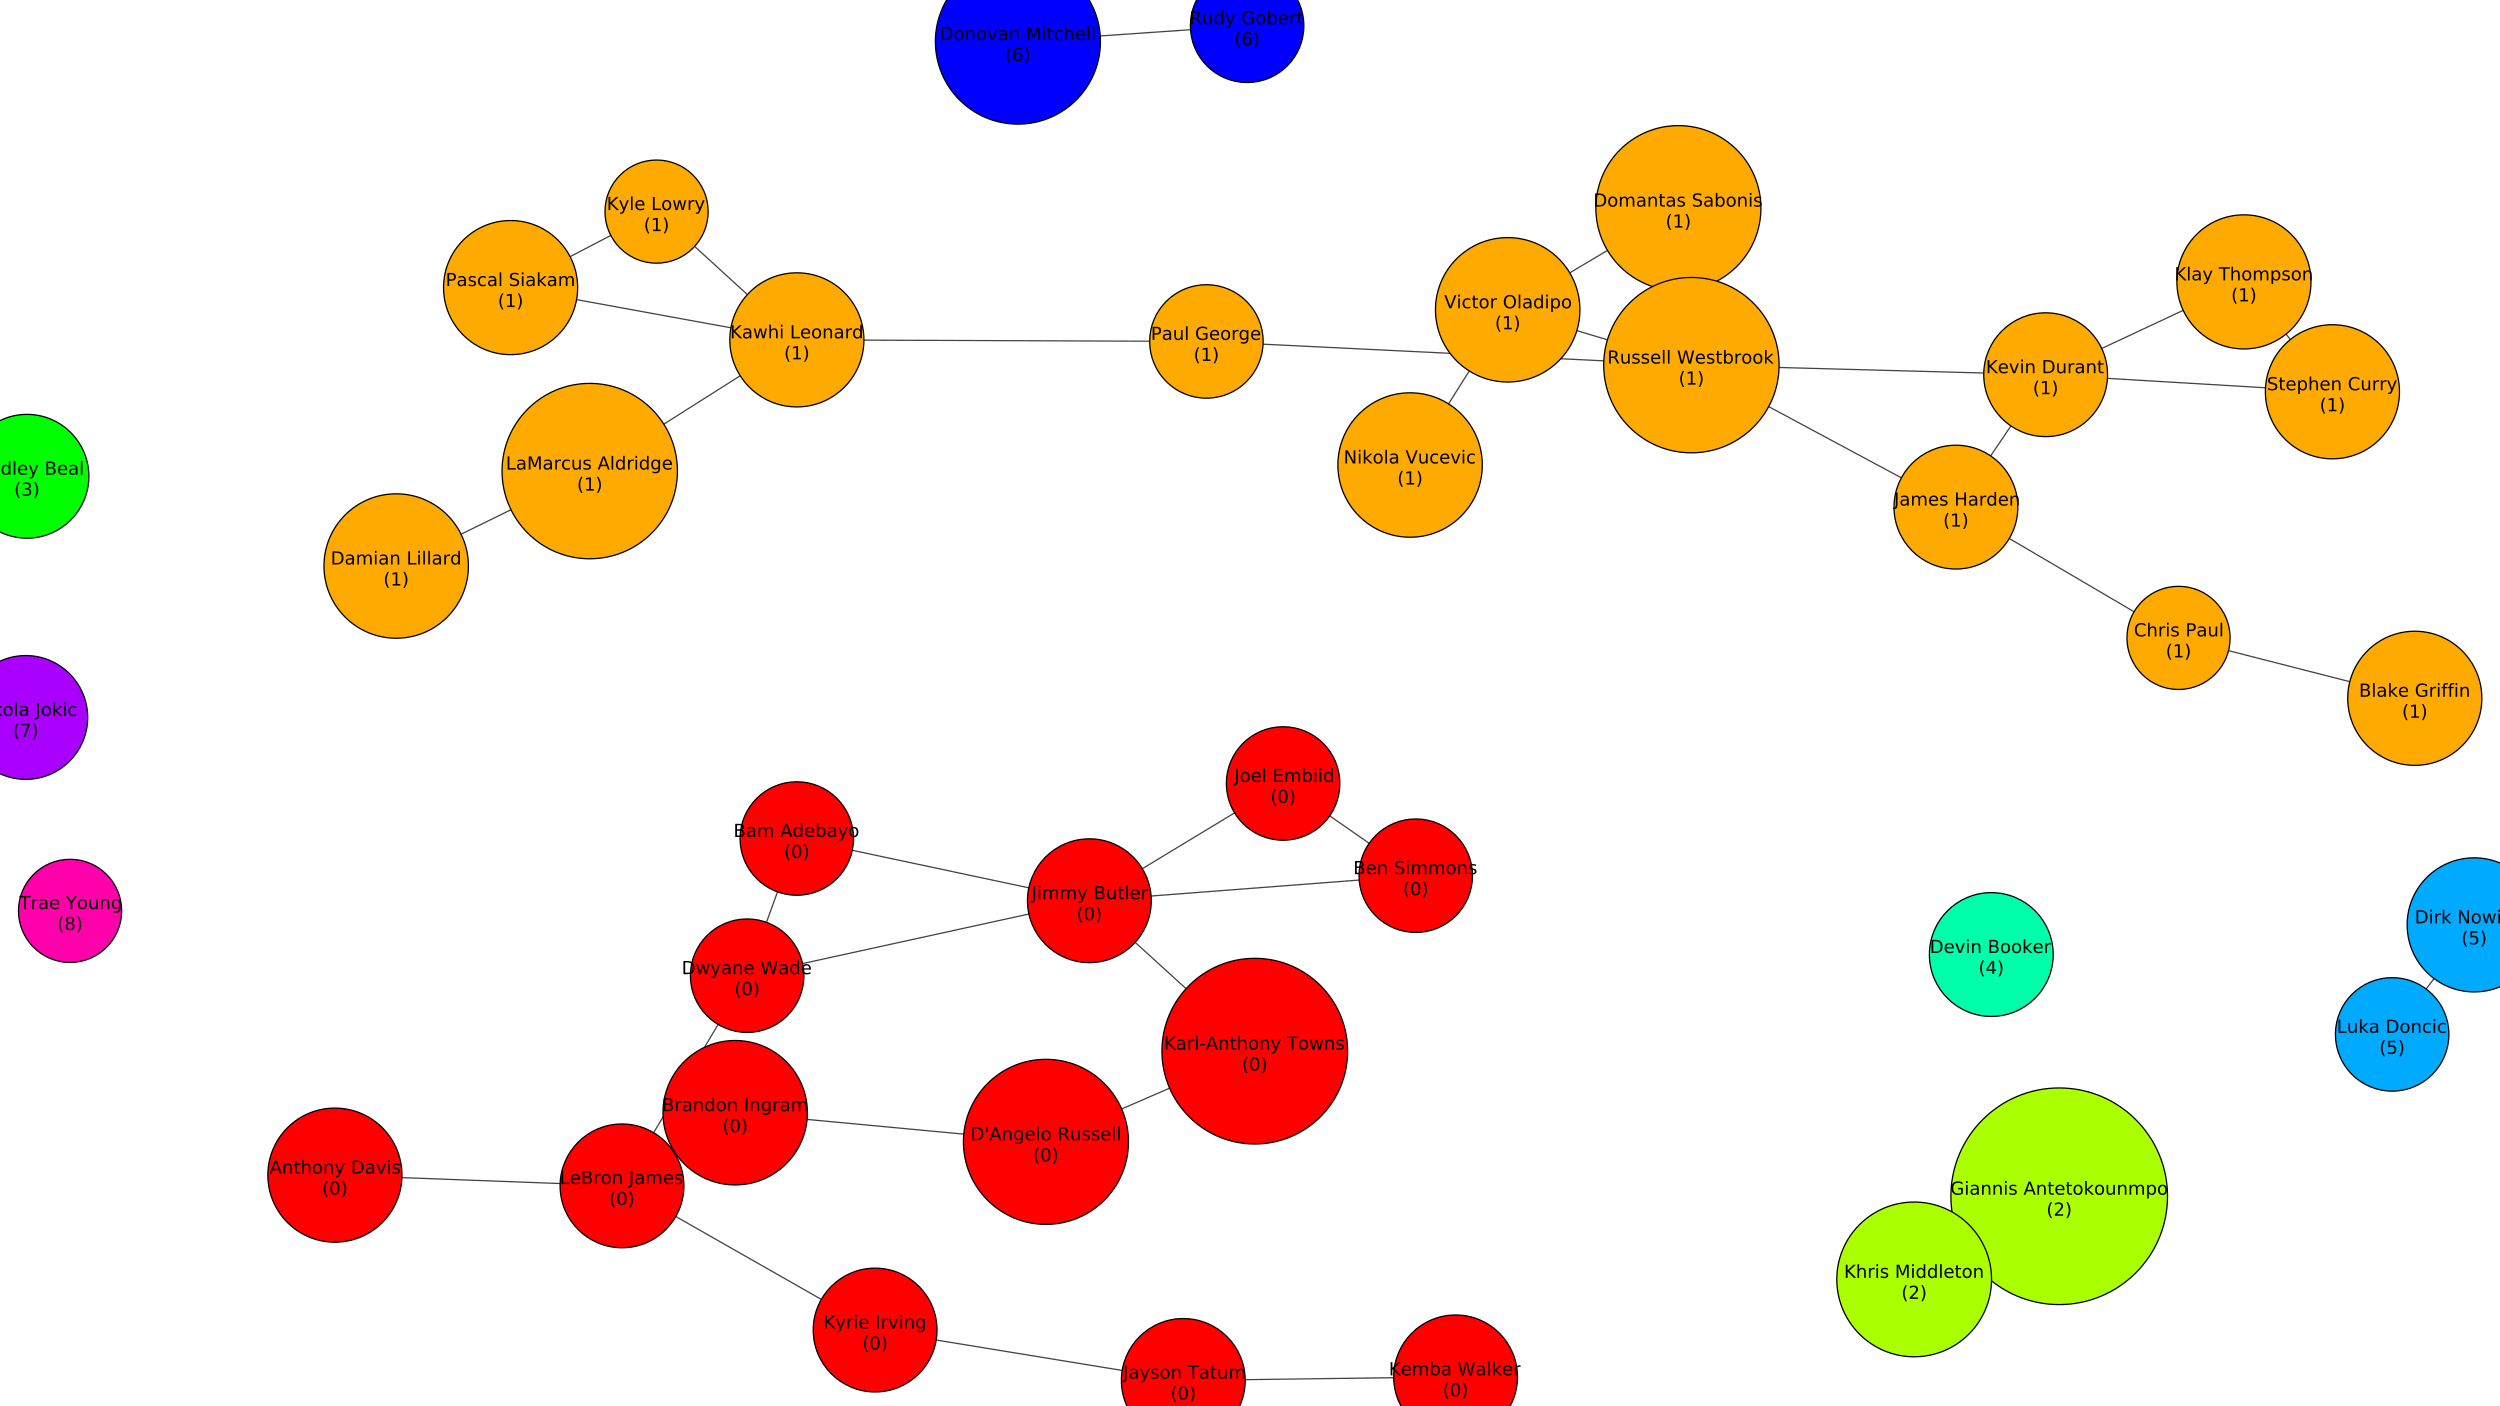<?xml version="1.0" encoding="UTF-8"?>
<svg xmlns="http://www.w3.org/2000/svg" xmlns:xlink="http://www.w3.org/1999/xlink" width="1938.703pt" height="1090.521pt" viewBox="0 0 1938.703 1090.521" version="1.1">
<rect x="0" y="0" width="1938.703" height="1090.521" fill="#333333" stroke="none"/>
<defs>
<g>
<symbol overflow="visible" id="glyph0-0">
<path style="stroke:none;" d="M 0.703 2.469 L 0.703 -9.875 L 7.703 -9.875 L 7.703 2.469 Z M 1.484 1.703 L 6.922 1.703 L 6.922 -9.078 L 1.484 -9.078 Z M 1.484 1.703 "/>
</symbol>
<symbol overflow="visible" id="glyph0-1">
<path style="stroke:none;" d="M 2.75 -4.875 L 2.75 -1.141 L 4.969 -1.141 C 5.707 -1.141 6.254 -1.289 6.609 -1.594 C 6.973 -1.906 7.156 -2.379 7.156 -3.016 C 7.156 -3.648 6.973 -4.117 6.609 -4.422 C 6.254 -4.723 5.707 -4.875 4.969 -4.875 Z M 2.75 -9.078 L 2.75 -6 L 4.797 -6 C 5.473 -6 5.973 -6.125 6.297 -6.375 C 6.629 -6.625 6.797 -7.008 6.797 -7.531 C 6.797 -8.051 6.629 -8.438 6.297 -8.688 C 5.973 -8.945 5.473 -9.078 4.797 -9.078 Z M 1.375 -10.203 L 4.906 -10.203 C 5.957 -10.203 6.766 -9.984 7.328 -9.547 C 7.898 -9.109 8.188 -8.488 8.188 -7.688 C 8.188 -7.062 8.039 -6.562 7.75 -6.188 C 7.457 -5.82 7.031 -5.594 6.469 -5.5 C 7.145 -5.352 7.672 -5.047 8.047 -4.578 C 8.422 -4.117 8.609 -3.547 8.609 -2.859 C 8.609 -1.941 8.297 -1.234 7.672 -0.734 C 7.055 -0.242 6.176 0 5.031 0 L 1.375 0 Z M 1.375 -10.203 "/>
</symbol>
<symbol overflow="visible" id="glyph0-2">
<path style="stroke:none;" d="M 4.797 -3.844 C 3.785 -3.844 3.082 -3.727 2.688 -3.5 C 2.289 -3.27 2.094 -2.875 2.094 -2.312 C 2.094 -1.863 2.238 -1.508 2.531 -1.25 C 2.832 -0.988 3.234 -0.859 3.734 -0.859 C 4.43 -0.859 4.988 -1.102 5.406 -1.594 C 5.832 -2.094 6.047 -2.75 6.047 -3.562 L 6.047 -3.844 Z M 7.312 -4.375 L 7.312 0 L 6.047 0 L 6.047 -1.156 C 5.766 -0.695 5.406 -0.352 4.969 -0.125 C 4.539 0.094 4.02 0.203 3.406 0.203 C 2.625 0.203 2 -0.016 1.531 -0.453 C 1.07 -0.898 0.844 -1.492 0.844 -2.234 C 0.844 -3.086 1.129 -3.734 1.703 -4.172 C 2.285 -4.609 3.145 -4.828 4.281 -4.828 L 6.047 -4.828 L 6.047 -4.953 C 6.047 -5.535 5.852 -5.984 5.469 -6.297 C 5.094 -6.617 4.562 -6.781 3.875 -6.781 C 3.438 -6.781 3.008 -6.723 2.594 -6.609 C 2.176 -6.504 1.781 -6.348 1.406 -6.141 L 1.406 -7.312 C 1.863 -7.488 2.305 -7.617 2.734 -7.703 C 3.172 -7.797 3.594 -7.844 4 -7.844 C 5.113 -7.844 5.941 -7.555 6.484 -6.984 C 7.035 -6.41 7.312 -5.539 7.312 -4.375 Z M 7.312 -4.375 "/>
</symbol>
<symbol overflow="visible" id="glyph0-3">
<path style="stroke:none;" d="M 7.281 -6.188 C 7.594 -6.75 7.969 -7.164 8.406 -7.438 C 8.844 -7.707 9.359 -7.844 9.953 -7.844 C 10.754 -7.844 11.367 -7.562 11.797 -7 C 12.234 -6.445 12.453 -5.656 12.453 -4.625 L 12.453 0 L 11.188 0 L 11.188 -4.578 C 11.188 -5.316 11.055 -5.863 10.797 -6.219 C 10.535 -6.57 10.141 -6.75 9.609 -6.75 C 8.953 -6.75 8.438 -6.531 8.062 -6.094 C 7.688 -5.664 7.5 -5.078 7.5 -4.328 L 7.5 0 L 6.234 0 L 6.234 -4.578 C 6.234 -5.316 6.102 -5.863 5.844 -6.219 C 5.582 -6.57 5.18 -6.75 4.641 -6.75 C 3.992 -6.75 3.477 -6.531 3.094 -6.094 C 2.719 -5.656 2.531 -5.066 2.531 -4.328 L 2.531 0 L 1.266 0 L 1.266 -7.656 L 2.531 -7.656 L 2.531 -6.469 C 2.82 -6.938 3.164 -7.281 3.562 -7.5 C 3.969 -7.727 4.445 -7.844 5 -7.844 C 5.551 -7.844 6.02 -7.703 6.406 -7.422 C 6.801 -7.141 7.094 -6.727 7.281 -6.188 Z M 7.281 -6.188 "/>
</symbol>
<symbol overflow="visible" id="glyph0-4">
<path style="stroke:none;" d=""/>
</symbol>
<symbol overflow="visible" id="glyph0-5">
<path style="stroke:none;" d="M 4.781 -8.844 L 2.906 -3.766 L 6.672 -3.766 Z M 4 -10.203 L 5.578 -10.203 L 9.469 0 L 8.031 0 L 7.094 -2.625 L 2.5 -2.625 L 1.562 0 L 0.109 0 Z M 4 -10.203 "/>
</symbol>
<symbol overflow="visible" id="glyph0-6">
<path style="stroke:none;" d="M 6.359 -6.5 L 6.359 -10.641 L 7.609 -10.641 L 7.609 0 L 6.359 0 L 6.359 -1.156 C 6.098 -0.695 5.766 -0.352 5.359 -0.125 C 4.953 0.094 4.469 0.203 3.906 0.203 C 2.977 0.203 2.223 -0.164 1.641 -0.906 C 1.055 -1.645 0.766 -2.617 0.766 -3.828 C 0.766 -5.023 1.055 -5.992 1.641 -6.734 C 2.223 -7.473 2.977 -7.844 3.906 -7.844 C 4.469 -7.844 4.953 -7.727 5.359 -7.5 C 5.766 -7.281 6.098 -6.945 6.359 -6.5 Z M 2.078 -3.828 C 2.078 -2.898 2.266 -2.172 2.641 -1.641 C 3.023 -1.117 3.551 -0.859 4.219 -0.859 C 4.875 -0.859 5.395 -1.117 5.781 -1.641 C 6.164 -2.172 6.359 -2.898 6.359 -3.828 C 6.359 -4.742 6.164 -5.461 5.781 -5.984 C 5.395 -6.516 4.875 -6.781 4.219 -6.781 C 3.551 -6.781 3.023 -6.516 2.641 -5.984 C 2.266 -5.461 2.078 -4.742 2.078 -3.828 Z M 2.078 -3.828 "/>
</symbol>
<symbol overflow="visible" id="glyph0-7">
<path style="stroke:none;" d="M 7.875 -4.141 L 7.875 -3.531 L 2.078 -3.531 C 2.141 -2.664 2.398 -2.004 2.859 -1.547 C 3.328 -1.098 3.977 -0.875 4.812 -0.875 C 5.301 -0.875 5.77 -0.93 6.219 -1.047 C 6.676 -1.16 7.129 -1.336 7.578 -1.578 L 7.578 -0.391 C 7.117 -0.203 6.648 -0.055 6.172 0.047 C 5.703 0.148 5.227 0.203 4.75 0.203 C 3.52 0.203 2.547 -0.148 1.828 -0.859 C 1.117 -1.578 0.766 -2.539 0.766 -3.75 C 0.766 -5.008 1.102 -6.004 1.781 -6.734 C 2.457 -7.473 3.375 -7.844 4.531 -7.844 C 5.562 -7.844 6.375 -7.508 6.969 -6.844 C 7.57 -6.188 7.875 -5.285 7.875 -4.141 Z M 6.609 -4.516 C 6.598 -5.203 6.406 -5.75 6.031 -6.156 C 5.656 -6.57 5.16 -6.781 4.547 -6.781 C 3.836 -6.781 3.27 -6.578 2.844 -6.172 C 2.426 -5.773 2.188 -5.219 2.125 -4.5 Z M 6.609 -4.516 "/>
</symbol>
<symbol overflow="visible" id="glyph0-8">
<path style="stroke:none;" d="M 6.812 -3.828 C 6.812 -4.742 6.617 -5.461 6.234 -5.984 C 5.859 -6.516 5.336 -6.781 4.672 -6.781 C 4.004 -6.781 3.477 -6.516 3.094 -5.984 C 2.719 -5.461 2.531 -4.742 2.531 -3.828 C 2.531 -2.898 2.719 -2.172 3.094 -1.641 C 3.477 -1.117 4.004 -0.859 4.672 -0.859 C 5.336 -0.859 5.859 -1.117 6.234 -1.641 C 6.617 -2.172 6.812 -2.898 6.812 -3.828 Z M 2.531 -6.5 C 2.801 -6.945 3.133 -7.281 3.531 -7.5 C 3.938 -7.727 4.422 -7.844 4.984 -7.844 C 5.91 -7.844 6.664 -7.473 7.25 -6.734 C 7.832 -5.992 8.125 -5.023 8.125 -3.828 C 8.125 -2.617 7.832 -1.645 7.25 -0.906 C 6.664 -0.164 5.91 0.203 4.984 0.203 C 4.422 0.203 3.938 0.094 3.531 -0.125 C 3.133 -0.352 2.801 -0.695 2.531 -1.156 L 2.531 0 L 1.266 0 L 1.266 -10.641 L 2.531 -10.641 Z M 2.531 -6.5 "/>
</symbol>
<symbol overflow="visible" id="glyph0-9">
<path style="stroke:none;" d="M 4.5 0.719 C 4.145 1.625 3.797 2.211 3.453 2.484 C 3.117 2.766 2.672 2.906 2.109 2.906 L 1.109 2.906 L 1.109 1.859 L 1.844 1.859 C 2.188 1.859 2.453 1.773 2.641 1.609 C 2.836 1.453 3.051 1.066 3.281 0.453 L 3.516 -0.125 L 0.422 -7.656 L 1.75 -7.656 L 4.141 -1.672 L 6.531 -7.656 L 7.875 -7.656 Z M 4.5 0.719 "/>
</symbol>
<symbol overflow="visible" id="glyph0-10">
<path style="stroke:none;" d="M 4.281 -6.781 C 3.613 -6.781 3.082 -6.516 2.688 -5.984 C 2.289 -5.461 2.094 -4.742 2.094 -3.828 C 2.094 -2.91 2.285 -2.188 2.672 -1.656 C 3.066 -1.133 3.602 -0.875 4.281 -0.875 C 4.957 -0.875 5.488 -1.133 5.875 -1.656 C 6.27 -2.188 6.469 -2.91 6.469 -3.828 C 6.469 -4.734 6.27 -5.453 5.875 -5.984 C 5.488 -6.516 4.957 -6.781 4.281 -6.781 Z M 4.281 -7.844 C 5.375 -7.844 6.234 -7.484 6.859 -6.766 C 7.484 -6.055 7.797 -5.078 7.797 -3.828 C 7.797 -2.566 7.484 -1.578 6.859 -0.859 C 6.234 -0.148 5.375 0.203 4.281 0.203 C 3.188 0.203 2.328 -0.148 1.703 -0.859 C 1.078 -1.578 0.766 -2.566 0.766 -3.828 C 0.766 -5.078 1.078 -6.055 1.703 -6.766 C 2.328 -7.484 3.188 -7.844 4.281 -7.844 Z M 4.281 -7.844 "/>
</symbol>
<symbol overflow="visible" id="glyph0-11">
<path style="stroke:none;" d="M 4.344 -10.625 C 3.727 -9.57 3.27 -8.531 2.969 -7.5 C 2.676 -6.477 2.531 -5.441 2.531 -4.391 C 2.531 -3.336 2.68 -2.297 2.984 -1.266 C 3.285 -0.234 3.738 0.801 4.344 1.844 L 3.25 1.844 C 2.562 0.77 2.047 -0.281 1.703 -1.312 C 1.367 -2.344 1.203 -3.367 1.203 -4.391 C 1.203 -5.41 1.367 -6.438 1.703 -7.469 C 2.047 -8.5 2.562 -9.551 3.25 -10.625 Z M 4.344 -10.625 "/>
</symbol>
<symbol overflow="visible" id="glyph0-12">
<path style="stroke:none;" d="M 4.453 -9.297 C 3.742 -9.297 3.207 -8.945 2.844 -8.25 C 2.488 -7.551 2.312 -6.5 2.312 -5.094 C 2.312 -3.695 2.488 -2.645 2.844 -1.938 C 3.207 -1.238 3.742 -0.891 4.453 -0.891 C 5.172 -0.891 5.707 -1.238 6.062 -1.938 C 6.414 -2.645 6.594 -3.695 6.594 -5.094 C 6.594 -6.5 6.414 -7.551 6.062 -8.25 C 5.707 -8.945 5.172 -9.297 4.453 -9.297 Z M 4.453 -10.391 C 5.598 -10.391 6.473 -9.938 7.078 -9.031 C 7.68 -8.125 7.984 -6.812 7.984 -5.094 C 7.984 -3.375 7.68 -2.062 7.078 -1.156 C 6.473 -0.25 5.598 0.203 4.453 0.203 C 3.305 0.203 2.43 -0.25 1.828 -1.156 C 1.223 -2.062 0.922 -3.375 0.922 -5.094 C 0.922 -6.812 1.223 -8.125 1.828 -9.031 C 2.43 -9.938 3.305 -10.391 4.453 -10.391 Z M 4.453 -10.391 "/>
</symbol>
<symbol overflow="visible" id="glyph0-13">
<path style="stroke:none;" d="M 1.125 -10.625 L 2.219 -10.625 C 2.895 -9.551 3.406 -8.5 3.75 -7.469 C 4.094 -6.438 4.266 -5.41 4.266 -4.391 C 4.266 -3.367 4.094 -2.344 3.75 -1.312 C 3.406 -0.281 2.895 0.77 2.219 1.844 L 1.125 1.844 C 1.727 0.801 2.176 -0.234 2.469 -1.266 C 2.77 -2.297 2.922 -3.336 2.922 -4.391 C 2.922 -5.441 2.77 -6.477 2.469 -7.5 C 2.176 -8.531 1.727 -9.57 1.125 -10.625 Z M 1.125 -10.625 "/>
</symbol>
<symbol overflow="visible" id="glyph0-14">
<path style="stroke:none;" d="M 1.375 -10.203 L 2.75 -10.203 L 2.75 -1.156 L 7.719 -1.156 L 7.719 0 L 1.375 0 Z M 1.375 -10.203 "/>
</symbol>
<symbol overflow="visible" id="glyph0-15">
<path style="stroke:none;" d="M 1.375 -10.203 L 3.438 -10.203 L 6.031 -3.266 L 8.656 -10.203 L 10.719 -10.203 L 10.719 0 L 9.359 0 L 9.359 -8.969 L 6.734 -1.969 L 5.344 -1.969 L 2.719 -8.969 L 2.719 0 L 1.375 0 Z M 1.375 -10.203 "/>
</symbol>
<symbol overflow="visible" id="glyph0-16">
<path style="stroke:none;" d="M 5.75 -6.484 C 5.613 -6.566 5.461 -6.625 5.297 -6.656 C 5.129 -6.695 4.945 -6.719 4.75 -6.719 C 4.031 -6.719 3.477 -6.484 3.094 -6.016 C 2.719 -5.555 2.531 -4.895 2.531 -4.031 L 2.531 0 L 1.266 0 L 1.266 -7.656 L 2.531 -7.656 L 2.531 -6.469 C 2.801 -6.938 3.145 -7.281 3.562 -7.5 C 3.988 -7.727 4.504 -7.844 5.109 -7.844 C 5.203 -7.844 5.301 -7.836 5.406 -7.828 C 5.508 -7.816 5.625 -7.797 5.75 -7.766 Z M 5.75 -6.484 "/>
</symbol>
<symbol overflow="visible" id="glyph0-17">
<path style="stroke:none;" d="M 6.828 -7.359 L 6.828 -6.188 C 6.473 -6.383 6.113 -6.531 5.75 -6.625 C 5.395 -6.727 5.035 -6.781 4.672 -6.781 C 3.859 -6.781 3.223 -6.52 2.766 -6 C 2.316 -5.477 2.094 -4.754 2.094 -3.828 C 2.094 -2.891 2.316 -2.16 2.766 -1.641 C 3.223 -1.129 3.859 -0.875 4.672 -0.875 C 5.035 -0.875 5.395 -0.922 5.75 -1.016 C 6.113 -1.109 6.473 -1.254 6.828 -1.453 L 6.828 -0.297 C 6.473 -0.129 6.109 -0.004 5.734 0.078 C 5.359 0.16 4.961 0.203 4.547 0.203 C 3.391 0.203 2.469 -0.156 1.781 -0.875 C 1.102 -1.602 0.766 -2.586 0.766 -3.828 C 0.766 -5.066 1.109 -6.047 1.797 -6.766 C 2.484 -7.484 3.426 -7.844 4.625 -7.844 C 5.008 -7.844 5.383 -7.801 5.75 -7.719 C 6.125 -7.645 6.484 -7.523 6.828 -7.359 Z M 6.828 -7.359 "/>
</symbol>
<symbol overflow="visible" id="glyph0-18">
<path style="stroke:none;" d="M 1.188 -3.016 L 1.188 -7.656 L 2.453 -7.656 L 2.453 -3.062 C 2.453 -2.344 2.594 -1.801 2.875 -1.438 C 3.156 -1.07 3.578 -0.891 4.141 -0.891 C 4.816 -0.891 5.352 -1.102 5.75 -1.531 C 6.145 -1.969 6.344 -2.562 6.344 -3.312 L 6.344 -7.656 L 7.609 -7.656 L 7.609 0 L 6.344 0 L 6.344 -1.172 C 6.039 -0.711 5.688 -0.367 5.281 -0.141 C 4.875 0.086 4.406 0.203 3.875 0.203 C 3 0.203 2.332 -0.066 1.875 -0.609 C 1.414 -1.16 1.188 -1.961 1.188 -3.016 Z M 4.359 -7.844 Z M 4.359 -7.844 "/>
</symbol>
<symbol overflow="visible" id="glyph0-19">
<path style="stroke:none;" d="M 6.203 -7.438 L 6.203 -6.234 C 5.848 -6.422 5.477 -6.555 5.094 -6.641 C 4.707 -6.734 4.312 -6.781 3.906 -6.781 C 3.281 -6.781 2.812 -6.688 2.5 -6.5 C 2.188 -6.312 2.031 -6.023 2.031 -5.641 C 2.031 -5.348 2.141 -5.117 2.359 -4.953 C 2.586 -4.785 3.039 -4.629 3.719 -4.484 L 4.141 -4.375 C 5.035 -4.188 5.672 -3.914 6.047 -3.562 C 6.422 -3.219 6.609 -2.734 6.609 -2.109 C 6.609 -1.398 6.328 -0.836 5.766 -0.422 C 5.203 -0.004 4.43 0.203 3.453 0.203 C 3.035 0.203 2.602 0.16 2.156 0.078 C 1.719 -0.004 1.254 -0.125 0.766 -0.281 L 0.766 -1.578 C 1.223 -1.336 1.676 -1.156 2.125 -1.031 C 2.582 -0.914 3.031 -0.859 3.469 -0.859 C 4.062 -0.859 4.516 -0.957 4.828 -1.156 C 5.148 -1.363 5.312 -1.648 5.312 -2.016 C 5.312 -2.359 5.195 -2.617 4.969 -2.797 C 4.738 -2.984 4.234 -3.16 3.453 -3.328 L 3.016 -3.438 C 2.242 -3.594 1.68 -3.844 1.328 -4.188 C 0.984 -4.531 0.812 -4.992 0.812 -5.578 C 0.812 -6.305 1.066 -6.863 1.578 -7.25 C 2.086 -7.645 2.812 -7.844 3.75 -7.844 C 4.219 -7.844 4.656 -7.805 5.062 -7.734 C 5.477 -7.672 5.859 -7.57 6.203 -7.438 Z M 6.203 -7.438 "/>
</symbol>
<symbol overflow="visible" id="glyph0-20">
<path style="stroke:none;" d="M 1.312 -10.641 L 2.578 -10.641 L 2.578 0 L 1.312 0 Z M 1.312 -10.641 "/>
</symbol>
<symbol overflow="visible" id="glyph0-21">
<path style="stroke:none;" d="M 1.312 -7.656 L 2.578 -7.656 L 2.578 0 L 1.312 0 Z M 1.312 -10.641 L 2.578 -10.641 L 2.578 -9.047 L 1.312 -9.047 Z M 1.312 -10.641 "/>
</symbol>
<symbol overflow="visible" id="glyph0-22">
<path style="stroke:none;" d="M 6.359 -3.922 C 6.359 -4.828 6.172 -5.531 5.797 -6.031 C 5.422 -6.531 4.895 -6.781 4.219 -6.781 C 3.539 -6.781 3.016 -6.531 2.641 -6.031 C 2.266 -5.531 2.078 -4.828 2.078 -3.922 C 2.078 -3.016 2.266 -2.305 2.641 -1.797 C 3.016 -1.297 3.539 -1.047 4.219 -1.047 C 4.895 -1.047 5.422 -1.297 5.797 -1.797 C 6.172 -2.305 6.359 -3.016 6.359 -3.922 Z M 7.609 -0.953 C 7.609 0.348 7.316 1.316 6.734 1.953 C 6.16 2.586 5.281 2.906 4.094 2.906 C 3.645 2.906 3.223 2.875 2.828 2.812 C 2.441 2.75 2.066 2.648 1.703 2.516 L 1.703 1.281 C 2.066 1.488 2.426 1.641 2.781 1.734 C 3.145 1.828 3.516 1.875 3.891 1.875 C 4.711 1.875 5.328 1.656 5.734 1.219 C 6.148 0.789 6.359 0.145 6.359 -0.719 L 6.359 -1.344 C 6.098 -0.895 5.766 -0.555 5.359 -0.328 C 4.953 -0.109 4.469 0 3.906 0 C 2.969 0 2.207 -0.352 1.625 -1.062 C 1.051 -1.781 0.766 -2.734 0.766 -3.922 C 0.766 -5.098 1.051 -6.047 1.625 -6.766 C 2.207 -7.484 2.969 -7.844 3.906 -7.844 C 4.469 -7.844 4.953 -7.727 5.359 -7.5 C 5.766 -7.281 6.098 -6.945 6.359 -6.5 L 6.359 -7.656 L 7.609 -7.656 Z M 7.609 -0.953 "/>
</symbol>
<symbol overflow="visible" id="glyph0-23">
<path style="stroke:none;" d="M 1.734 -1.156 L 4 -1.156 L 4 -8.953 L 1.531 -8.453 L 1.531 -9.719 L 3.984 -10.203 L 5.359 -10.203 L 5.359 -1.156 L 7.609 -1.156 L 7.609 0 L 1.734 0 Z M 1.734 -1.156 "/>
</symbol>
<symbol overflow="visible" id="glyph0-24">
<path style="stroke:none;" d="M 8.328 -1.453 L 8.328 -4.203 L 6.078 -4.203 L 6.078 -5.328 L 9.703 -5.328 L 9.703 -0.953 C 9.172 -0.578 8.582 -0.289 7.938 -0.094 C 7.289 0.102 6.602 0.203 5.875 0.203 C 4.281 0.203 3.031 -0.258 2.125 -1.188 C 1.227 -2.125 0.781 -3.426 0.781 -5.094 C 0.781 -6.758 1.227 -8.055 2.125 -8.984 C 3.031 -9.922 4.281 -10.391 5.875 -10.391 C 6.539 -10.391 7.172 -10.305 7.766 -10.141 C 8.367 -9.984 8.926 -9.742 9.438 -9.422 L 9.438 -7.953 C 8.926 -8.379 8.383 -8.703 7.812 -8.922 C 7.238 -9.141 6.633 -9.25 6 -9.25 C 4.75 -9.25 3.812 -8.898 3.188 -8.203 C 2.562 -7.516 2.25 -6.477 2.25 -5.094 C 2.25 -3.719 2.562 -2.68 3.188 -1.984 C 3.812 -1.285 4.75 -0.938 6 -0.938 C 6.488 -0.938 6.922 -0.977 7.297 -1.062 C 7.68 -1.145 8.023 -1.273 8.328 -1.453 Z M 8.328 -1.453 "/>
</symbol>
<symbol overflow="visible" id="glyph0-25">
<path style="stroke:none;" d="M 7.688 -4.625 L 7.688 0 L 6.422 0 L 6.422 -4.578 C 6.422 -5.305 6.281 -5.848 6 -6.203 C 5.719 -6.566 5.297 -6.75 4.734 -6.75 C 4.055 -6.75 3.52 -6.531 3.125 -6.094 C 2.727 -5.664 2.531 -5.078 2.531 -4.328 L 2.531 0 L 1.266 0 L 1.266 -7.656 L 2.531 -7.656 L 2.531 -6.469 C 2.832 -6.926 3.188 -7.27 3.594 -7.5 C 4.008 -7.727 4.484 -7.844 5.016 -7.844 C 5.891 -7.844 6.551 -7.566 7 -7.016 C 7.457 -6.473 7.688 -5.676 7.688 -4.625 Z M 7.688 -4.625 "/>
</symbol>
<symbol overflow="visible" id="glyph0-26">
<path style="stroke:none;" d="M 2.562 -9.828 L 2.562 -7.656 L 5.156 -7.656 L 5.156 -6.672 L 2.562 -6.672 L 2.562 -2.516 C 2.562 -1.898 2.645 -1.5 2.812 -1.312 C 2.988 -1.133 3.336 -1.047 3.859 -1.047 L 5.156 -1.047 L 5.156 0 L 3.859 0 C 2.891 0 2.219 -0.18 1.844 -0.547 C 1.477 -0.91 1.297 -1.566 1.297 -2.516 L 1.297 -6.672 L 0.375 -6.672 L 0.375 -7.656 L 1.297 -7.656 L 1.297 -9.828 Z M 2.562 -9.828 "/>
</symbol>
<symbol overflow="visible" id="glyph0-27">
<path style="stroke:none;" d="M 1.266 -10.641 L 2.531 -10.641 L 2.531 -4.359 L 6.297 -7.656 L 7.891 -7.656 L 3.828 -4.078 L 8.062 0 L 6.422 0 L 2.531 -3.734 L 2.531 0 L 1.266 0 Z M 1.266 -10.641 "/>
</symbol>
<symbol overflow="visible" id="glyph0-28">
<path style="stroke:none;" d="M 2.531 -1.156 L 2.531 2.906 L 1.266 2.906 L 1.266 -7.656 L 2.531 -7.656 L 2.531 -6.5 C 2.801 -6.945 3.133 -7.281 3.531 -7.5 C 3.938 -7.727 4.422 -7.844 4.984 -7.844 C 5.91 -7.844 6.664 -7.473 7.25 -6.734 C 7.832 -5.992 8.125 -5.023 8.125 -3.828 C 8.125 -2.617 7.832 -1.645 7.25 -0.906 C 6.664 -0.164 5.91 0.203 4.984 0.203 C 4.422 0.203 3.938 0.094 3.531 -0.125 C 3.133 -0.352 2.801 -0.695 2.531 -1.156 Z M 6.812 -3.828 C 6.812 -4.742 6.617 -5.461 6.234 -5.984 C 5.859 -6.516 5.336 -6.781 4.672 -6.781 C 4.004 -6.781 3.477 -6.516 3.094 -5.984 C 2.719 -5.461 2.531 -4.742 2.531 -3.828 C 2.531 -2.898 2.719 -2.172 3.094 -1.641 C 3.477 -1.117 4.004 -0.859 4.672 -0.859 C 5.336 -0.859 5.859 -1.117 6.234 -1.641 C 6.617 -2.172 6.812 -2.898 6.812 -3.828 Z M 6.812 -3.828 "/>
</symbol>
<symbol overflow="visible" id="glyph0-29">
<path style="stroke:none;" d="M 2.688 -1.156 L 7.5 -1.156 L 7.5 0 L 1.031 0 L 1.031 -1.156 C 1.551 -1.695 2.266 -2.426 3.172 -3.344 C 4.078 -4.258 4.645 -4.848 4.875 -5.109 C 5.312 -5.609 5.617 -6.031 5.797 -6.375 C 5.973 -6.719 6.062 -7.055 6.062 -7.391 C 6.062 -7.93 5.867 -8.375 5.484 -8.719 C 5.109 -9.062 4.613 -9.234 4 -9.234 C 3.57 -9.234 3.117 -9.156 2.641 -9 C 2.16 -8.852 1.645 -8.625 1.094 -8.312 L 1.094 -9.719 C 1.645 -9.938 2.16 -10.102 2.641 -10.219 C 3.129 -10.332 3.578 -10.391 3.984 -10.391 C 5.035 -10.391 5.875 -10.125 6.5 -9.594 C 7.133 -9.07 7.453 -8.367 7.453 -7.484 C 7.453 -7.055 7.375 -6.656 7.219 -6.281 C 7.062 -5.906 6.773 -5.461 6.359 -4.953 C 6.242 -4.828 5.879 -4.445 5.266 -3.812 C 4.66 -3.176 3.801 -2.289 2.688 -1.156 Z M 2.688 -1.156 "/>
</symbol>
<symbol overflow="visible" id="glyph0-30">
<path style="stroke:none;" d="M 5.688 -5.5 C 6.344 -5.363 6.852 -5.07 7.219 -4.625 C 7.594 -4.176 7.781 -3.625 7.781 -2.969 C 7.781 -1.957 7.43 -1.176 6.734 -0.625 C 6.047 -0.07 5.066 0.203 3.797 0.203 C 3.367 0.203 2.926 0.156 2.469 0.062 C 2.02 -0.02 1.551 -0.145 1.062 -0.312 L 1.062 -1.641 C 1.445 -1.422 1.867 -1.254 2.328 -1.141 C 2.785 -1.023 3.258 -0.969 3.75 -0.969 C 4.613 -0.969 5.27 -1.133 5.719 -1.469 C 6.176 -1.812 6.406 -2.312 6.406 -2.969 C 6.406 -3.57 6.191 -4.039 5.766 -4.375 C 5.348 -4.719 4.766 -4.891 4.016 -4.891 L 2.828 -4.891 L 2.828 -6.016 L 4.078 -6.016 C 4.754 -6.016 5.27 -6.148 5.625 -6.422 C 5.988 -6.703 6.172 -7.098 6.172 -7.609 C 6.172 -8.129 5.984 -8.531 5.609 -8.812 C 5.242 -9.094 4.711 -9.234 4.016 -9.234 C 3.641 -9.234 3.234 -9.191 2.797 -9.109 C 2.367 -9.023 1.895 -8.895 1.375 -8.719 L 1.375 -9.953 C 1.895 -10.098 2.383 -10.207 2.844 -10.281 C 3.301 -10.352 3.734 -10.391 4.141 -10.391 C 5.191 -10.391 6.02 -10.148 6.625 -9.672 C 7.238 -9.203 7.547 -8.562 7.547 -7.75 C 7.547 -7.176 7.383 -6.695 7.062 -6.312 C 6.738 -5.926 6.281 -5.656 5.688 -5.5 Z M 5.688 -5.5 "/>
</symbol>
<symbol overflow="visible" id="glyph0-31">
<path style="stroke:none;" d="M 2.75 -9.078 L 2.75 -1.141 L 4.422 -1.141 C 5.828 -1.141 6.859 -1.457 7.516 -2.094 C 8.172 -2.727 8.5 -3.734 8.5 -5.109 C 8.5 -6.484 8.172 -7.488 7.516 -8.125 C 6.859 -8.758 5.828 -9.078 4.422 -9.078 Z M 1.375 -10.203 L 4.219 -10.203 C 6.188 -10.203 7.633 -9.789 8.562 -8.969 C 9.488 -8.145 9.953 -6.859 9.953 -5.109 C 9.953 -3.348 9.488 -2.055 8.562 -1.234 C 7.633 -0.41 6.188 0 4.219 0 L 1.375 0 Z M 1.375 -10.203 "/>
</symbol>
<symbol overflow="visible" id="glyph0-32">
<path style="stroke:none;" d="M 0.422 -7.656 L 1.75 -7.656 L 4.141 -1.234 L 6.531 -7.656 L 7.875 -7.656 L 5 0 L 3.281 0 Z M 0.422 -7.656 "/>
</symbol>
<symbol overflow="visible" id="glyph0-33">
<path style="stroke:none;" d="M 5.297 -9 L 1.812 -3.562 L 5.297 -3.562 Z M 4.922 -10.203 L 6.672 -10.203 L 6.672 -3.562 L 8.125 -3.562 L 8.125 -2.406 L 6.672 -2.406 L 6.672 0 L 5.297 0 L 5.297 -2.406 L 0.688 -2.406 L 0.688 -3.734 Z M 4.922 -10.203 "/>
</symbol>
<symbol overflow="visible" id="glyph0-34">
<path style="stroke:none;" d="M 1.375 -10.203 L 2.75 -10.203 L 2.75 -0.719 C 2.75 0.52 2.516 1.414 2.047 1.969 C 1.586 2.52 0.836 2.797 -0.203 2.797 L -0.719 2.797 L -0.719 1.641 L -0.297 1.641 C 0.316 1.641 0.75 1.469 1 1.125 C 1.25 0.781 1.375 0.164 1.375 -0.719 Z M 1.375 -10.203 "/>
</symbol>
<symbol overflow="visible" id="glyph0-35">
<path style="stroke:none;" d="M 7.5 -9.875 L 7.5 -8.531 C 6.969 -8.781 6.469 -8.961 6 -9.078 C 5.539 -9.203 5.094 -9.266 4.656 -9.266 C 3.906 -9.266 3.328 -9.117 2.922 -8.828 C 2.516 -8.535 2.312 -8.125 2.312 -7.594 C 2.312 -7.133 2.445 -6.789 2.719 -6.562 C 2.988 -6.332 3.504 -6.148 4.266 -6.016 L 5.094 -5.844 C 6.125 -5.645 6.883 -5.297 7.375 -4.797 C 7.863 -4.305 8.109 -3.645 8.109 -2.812 C 8.109 -1.82 7.773 -1.07 7.109 -0.562 C 6.453 -0.051 5.484 0.203 4.203 0.203 C 3.711 0.203 3.195 0.145 2.656 0.031 C 2.113 -0.07 1.551 -0.234 0.969 -0.453 L 0.969 -1.875 C 1.531 -1.562 2.078 -1.32 2.609 -1.156 C 3.148 -1 3.68 -0.922 4.203 -0.922 C 4.984 -0.922 5.586 -1.078 6.016 -1.391 C 6.453 -1.703 6.672 -2.145 6.672 -2.719 C 6.672 -3.219 6.516 -3.609 6.203 -3.891 C 5.898 -4.172 5.395 -4.383 4.688 -4.531 L 3.844 -4.688 C 2.812 -4.895 2.066 -5.219 1.609 -5.656 C 1.148 -6.094 0.922 -6.703 0.922 -7.484 C 0.922 -8.379 1.238 -9.086 1.875 -9.609 C 2.508 -10.129 3.383 -10.391 4.5 -10.391 C 4.977 -10.391 5.469 -10.344 5.969 -10.25 C 6.469 -10.164 6.977 -10.039 7.5 -9.875 Z M 7.5 -9.875 "/>
</symbol>
<symbol overflow="visible" id="glyph0-36">
<path style="stroke:none;" d="M 7.688 -4.625 L 7.688 0 L 6.422 0 L 6.422 -4.578 C 6.422 -5.305 6.281 -5.848 6 -6.203 C 5.719 -6.566 5.297 -6.75 4.734 -6.75 C 4.055 -6.75 3.52 -6.531 3.125 -6.094 C 2.727 -5.664 2.531 -5.078 2.531 -4.328 L 2.531 0 L 1.266 0 L 1.266 -10.641 L 2.531 -10.641 L 2.531 -6.469 C 2.832 -6.926 3.188 -7.27 3.594 -7.5 C 4.008 -7.727 4.484 -7.844 5.016 -7.844 C 5.891 -7.844 6.551 -7.566 7 -7.016 C 7.457 -6.473 7.688 -5.676 7.688 -4.625 Z M 7.688 -4.625 "/>
</symbol>
<symbol overflow="visible" id="glyph0-37">
<path style="stroke:none;" d="M 9.016 -9.422 L 9.016 -7.969 C 8.547 -8.395 8.047 -8.711 7.516 -8.922 C 6.992 -9.141 6.441 -9.25 5.859 -9.25 C 4.691 -9.25 3.797 -8.891 3.172 -8.172 C 2.555 -7.461 2.25 -6.438 2.25 -5.094 C 2.25 -3.75 2.555 -2.719 3.172 -2 C 3.797 -1.289 4.691 -0.938 5.859 -0.938 C 6.441 -0.938 6.992 -1.039 7.516 -1.25 C 8.047 -1.469 8.547 -1.797 9.016 -2.234 L 9.016 -0.781 C 8.535 -0.457 8.023 -0.211 7.484 -0.047 C 6.941 0.117 6.367 0.203 5.766 0.203 C 4.223 0.203 3.004 -0.27 2.109 -1.219 C 1.223 -2.164 0.781 -3.457 0.781 -5.094 C 0.781 -6.727 1.223 -8.02 2.109 -8.969 C 3.004 -9.914 4.223 -10.391 5.766 -10.391 C 6.379 -10.391 6.957 -10.305 7.5 -10.141 C 8.039 -9.984 8.547 -9.742 9.016 -9.422 Z M 9.016 -9.422 "/>
</symbol>
<symbol overflow="visible" id="glyph0-38">
<path style="stroke:none;" d="M 1.516 -10.203 L 6.938 -10.203 L 6.938 -9.047 L 2.781 -9.047 L 2.781 -6.547 C 2.977 -6.609 3.176 -6.656 3.375 -6.688 C 3.57 -6.727 3.773 -6.75 3.984 -6.75 C 5.117 -6.75 6.02 -6.438 6.688 -5.812 C 7.352 -5.188 7.688 -4.344 7.688 -3.281 C 7.688 -2.176 7.344 -1.316 6.656 -0.703 C 5.977 -0.098 5.016 0.203 3.766 0.203 C 3.336 0.203 2.898 0.164 2.453 0.094 C 2.016 0.02 1.555 -0.086 1.078 -0.234 L 1.078 -1.625 C 1.492 -1.406 1.922 -1.238 2.359 -1.125 C 2.797 -1.02 3.254 -0.969 3.734 -0.969 C 4.523 -0.969 5.148 -1.172 5.609 -1.578 C 6.066 -1.992 6.297 -2.562 6.297 -3.281 C 6.297 -3.988 6.066 -4.547 5.609 -4.953 C 5.148 -5.367 4.523 -5.578 3.734 -5.578 C 3.367 -5.578 3 -5.535 2.625 -5.453 C 2.258 -5.379 1.891 -5.254 1.516 -5.078 Z M 1.516 -10.203 "/>
</symbol>
<symbol overflow="visible" id="glyph0-39">
<path style="stroke:none;" d="M 1.375 -10.203 L 2.75 -10.203 L 2.75 -5.891 L 7.328 -10.203 L 9.109 -10.203 L 4.047 -5.453 L 9.469 0 L 7.656 0 L 2.75 -4.922 L 2.75 0 L 1.375 0 Z M 1.375 -10.203 "/>
</symbol>
<symbol overflow="visible" id="glyph0-40">
<path style="stroke:none;" d="M 1.375 -10.203 L 7.828 -10.203 L 7.828 -9.047 L 2.75 -9.047 L 2.75 -6.016 L 7.609 -6.016 L 7.609 -4.859 L 2.75 -4.859 L 2.75 -1.156 L 7.953 -1.156 L 7.953 0 L 1.375 0 Z M 1.375 -10.203 "/>
</symbol>
<symbol overflow="visible" id="glyph0-41">
<path style="stroke:none;" d="M 2.75 -9.078 L 2.75 -5.234 L 4.484 -5.234 C 5.129 -5.234 5.629 -5.398 5.984 -5.734 C 6.336 -6.066 6.516 -6.539 6.516 -7.156 C 6.516 -7.77 6.336 -8.242 5.984 -8.578 C 5.629 -8.91 5.129 -9.078 4.484 -9.078 Z M 1.375 -10.203 L 4.484 -10.203 C 5.629 -10.203 6.492 -9.941 7.078 -9.422 C 7.672 -8.91 7.969 -8.156 7.969 -7.156 C 7.969 -6.145 7.672 -5.383 7.078 -4.875 C 6.492 -4.363 5.629 -4.109 4.484 -4.109 L 2.75 -4.109 L 2.75 0 L 1.375 0 Z M 1.375 -10.203 "/>
</symbol>
<symbol overflow="visible" id="glyph0-42">
<path style="stroke:none;" d="M 6.219 -4.781 C 6.508 -4.688 6.797 -4.473 7.078 -4.141 C 7.359 -3.816 7.641 -3.367 7.922 -2.797 L 9.328 0 L 7.844 0 L 6.531 -2.625 C 6.195 -3.301 5.867 -3.75 5.547 -3.969 C 5.234 -4.195 4.805 -4.312 4.266 -4.312 L 2.75 -4.312 L 2.75 0 L 1.375 0 L 1.375 -10.203 L 4.484 -10.203 C 5.648 -10.203 6.52 -9.957 7.094 -9.469 C 7.676 -8.988 7.969 -8.254 7.969 -7.266 C 7.969 -6.617 7.816 -6.082 7.516 -5.656 C 7.211 -5.238 6.781 -4.945 6.219 -4.781 Z M 2.75 -9.078 L 2.75 -5.453 L 4.484 -5.453 C 5.148 -5.453 5.656 -5.602 6 -5.906 C 6.344 -6.219 6.516 -6.672 6.516 -7.266 C 6.516 -7.859 6.344 -8.305 6 -8.609 C 5.656 -8.922 5.148 -9.078 4.484 -9.078 Z M 2.75 -9.078 "/>
</symbol>
<symbol overflow="visible" id="glyph0-43">
<path style="stroke:none;" d="M 4.625 -5.656 C 4 -5.656 3.504 -5.441 3.141 -5.016 C 2.785 -4.586 2.609 -4.008 2.609 -3.281 C 2.609 -2.539 2.785 -1.957 3.141 -1.531 C 3.504 -1.102 4 -0.891 4.625 -0.891 C 5.238 -0.891 5.727 -1.102 6.094 -1.531 C 6.457 -1.957 6.641 -2.539 6.641 -3.281 C 6.641 -4.008 6.457 -4.586 6.094 -5.016 C 5.727 -5.441 5.238 -5.656 4.625 -5.656 Z M 7.359 -9.984 L 7.359 -8.719 C 7.016 -8.883 6.664 -9.008 6.312 -9.094 C 5.957 -9.188 5.609 -9.234 5.266 -9.234 C 4.348 -9.234 3.648 -8.926 3.172 -8.312 C 2.691 -7.695 2.422 -6.766 2.359 -5.516 C 2.617 -5.91 2.953 -6.211 3.359 -6.422 C 3.766 -6.641 4.211 -6.75 4.703 -6.75 C 5.723 -6.75 6.531 -6.438 7.125 -5.812 C 7.727 -5.188 8.031 -4.344 8.031 -3.281 C 8.031 -2.227 7.719 -1.383 7.094 -0.75 C 6.477 -0.113 5.656 0.203 4.625 0.203 C 3.438 0.203 2.531 -0.25 1.906 -1.156 C 1.289 -2.062 0.984 -3.375 0.984 -5.094 C 0.984 -6.707 1.363 -7.992 2.125 -8.953 C 2.895 -9.91 3.922 -10.391 5.203 -10.391 C 5.555 -10.391 5.906 -10.352 6.25 -10.281 C 6.602 -10.219 6.973 -10.117 7.359 -9.984 Z M 7.359 -9.984 "/>
</symbol>
<symbol overflow="visible" id="glyph0-44">
<path style="stroke:none;" d="M 5.203 -10.641 L 5.203 -9.594 L 4 -9.594 C 3.539 -9.594 3.223 -9.5 3.047 -9.312 C 2.879 -9.133 2.797 -8.805 2.797 -8.328 L 2.797 -7.656 L 4.859 -7.656 L 4.859 -6.672 L 2.797 -6.672 L 2.797 0 L 1.531 0 L 1.531 -6.672 L 0.328 -6.672 L 0.328 -7.656 L 1.531 -7.656 L 1.531 -8.188 C 1.531 -9.039 1.727 -9.66 2.125 -10.047 C 2.52 -10.441 3.145 -10.641 4 -10.641 Z M 5.203 -10.641 "/>
</symbol>
<symbol overflow="visible" id="glyph0-45">
<path style="stroke:none;" d="M 1.375 -10.203 L 2.75 -10.203 L 2.75 -6.016 L 7.766 -6.016 L 7.766 -10.203 L 9.156 -10.203 L 9.156 0 L 7.766 0 L 7.766 -4.859 L 2.75 -4.859 L 2.75 0 L 1.375 0 Z M 1.375 -10.203 "/>
</symbol>
<symbol overflow="visible" id="glyph0-46">
<path style="stroke:none;" d="M 1.375 -10.203 L 2.75 -10.203 L 2.75 0 L 1.375 0 Z M 1.375 -10.203 "/>
</symbol>
<symbol overflow="visible" id="glyph0-47">
<path style="stroke:none;" d="M 1.375 -10.203 L 3.234 -10.203 L 7.766 -1.672 L 7.766 -10.203 L 9.094 -10.203 L 9.094 0 L 7.234 0 L 2.719 -8.531 L 2.719 0 L 1.375 0 Z M 1.375 -10.203 "/>
</symbol>
<symbol overflow="visible" id="glyph0-48">
<path style="stroke:none;" d="M 1.156 -10.203 L 7.719 -10.203 L 7.719 -9.625 L 4 0 L 2.562 0 L 6.047 -9.047 L 1.156 -9.047 Z M 1.156 -10.203 "/>
</symbol>
<symbol overflow="visible" id="glyph0-49">
<path style="stroke:none;" d="M 0.594 -7.656 L 1.844 -7.656 L 3.422 -1.688 L 4.984 -7.656 L 6.469 -7.656 L 8.047 -1.688 L 9.609 -7.656 L 10.859 -7.656 L 8.859 0 L 7.375 0 L 5.734 -6.281 L 4.078 0 L 2.594 0 Z M 0.594 -7.656 "/>
</symbol>
<symbol overflow="visible" id="glyph0-50">
<path style="stroke:none;" d="M 0.766 -7.656 L 6.75 -7.656 L 6.75 -6.516 L 2.016 -1 L 6.75 -1 L 6.75 0 L 0.609 0 L 0.609 -1.156 L 5.328 -6.656 L 0.766 -6.656 Z M 0.766 -7.656 "/>
</symbol>
<symbol overflow="visible" id="glyph0-51">
<path style="stroke:none;" d="M 4 0 L 0.109 -10.203 L 1.547 -10.203 L 4.781 -1.609 L 8.031 -10.203 L 9.469 -10.203 L 5.578 0 Z M 4 0 "/>
</symbol>
<symbol overflow="visible" id="glyph0-52">
<path style="stroke:none;" d="M 5.516 -9.266 C 4.516 -9.266 3.719 -8.891 3.125 -8.141 C 2.539 -7.398 2.25 -6.383 2.25 -5.094 C 2.25 -3.812 2.539 -2.797 3.125 -2.047 C 3.719 -1.297 4.516 -0.922 5.516 -0.922 C 6.516 -0.922 7.305 -1.297 7.891 -2.047 C 8.484 -2.797 8.781 -3.812 8.781 -5.094 C 8.781 -6.383 8.484 -7.398 7.891 -8.141 C 7.305 -8.891 6.516 -9.266 5.516 -9.266 Z M 5.516 -10.391 C 6.941 -10.391 8.082 -9.91 8.938 -8.953 C 9.801 -7.992 10.234 -6.707 10.234 -5.094 C 10.234 -3.488 9.801 -2.203 8.938 -1.234 C 8.082 -0.273 6.941 0.203 5.516 0.203 C 4.078 0.203 2.926 -0.273 2.062 -1.234 C 1.207 -2.191 0.781 -3.477 0.781 -5.094 C 0.781 -6.707 1.207 -7.992 2.062 -8.953 C 2.926 -9.91 4.078 -10.391 5.516 -10.391 Z M 5.516 -10.391 "/>
</symbol>
<symbol overflow="visible" id="glyph0-53">
<path style="stroke:none;" d="M 2.516 -10.203 L 2.516 -6.406 L 1.344 -6.406 L 1.344 -10.203 Z M 2.516 -10.203 "/>
</symbol>
<symbol overflow="visible" id="glyph0-54">
<path style="stroke:none;" d="M -0.047 -10.203 L 8.594 -10.203 L 8.594 -9.047 L 4.969 -9.047 L 4.969 0 L 3.578 0 L 3.578 -9.047 L -0.047 -9.047 Z M -0.047 -10.203 "/>
</symbol>
<symbol overflow="visible" id="glyph0-55">
<path style="stroke:none;" d="M 0.688 -4.391 L 4.375 -4.391 L 4.375 -3.281 L 0.688 -3.281 Z M 0.688 -4.391 "/>
</symbol>
<symbol overflow="visible" id="glyph0-56">
<path style="stroke:none;" d="M 0.469 -10.203 L 1.859 -10.203 L 4 -1.578 L 6.141 -10.203 L 7.703 -10.203 L 9.844 -1.578 L 11.984 -10.203 L 13.391 -10.203 L 10.828 0 L 9.078 0 L 6.938 -8.859 L 4.766 0 L 3.016 0 Z M 0.469 -10.203 "/>
</symbol>
<symbol overflow="visible" id="glyph0-57">
<path style="stroke:none;" d="M -0.031 -10.203 L 1.453 -10.203 L 4.281 -6.016 L 7.094 -10.203 L 8.578 -10.203 L 4.969 -4.859 L 4.969 0 L 3.578 0 L 3.578 -4.859 Z M -0.031 -10.203 "/>
</symbol>
<symbol overflow="visible" id="glyph0-58">
<path style="stroke:none;" d="M 4.453 -4.844 C 3.797 -4.844 3.281 -4.664 2.906 -4.312 C 2.531 -3.969 2.344 -3.488 2.344 -2.875 C 2.344 -2.258 2.531 -1.773 2.906 -1.422 C 3.281 -1.066 3.797 -0.891 4.453 -0.891 C 5.109 -0.891 5.625 -1.066 6 -1.422 C 6.375 -1.773 6.562 -2.258 6.562 -2.875 C 6.562 -3.488 6.375 -3.969 6 -4.312 C 5.625 -4.664 5.109 -4.844 4.453 -4.844 Z M 3.062 -5.438 C 2.477 -5.582 2.02 -5.859 1.688 -6.266 C 1.352 -6.672 1.188 -7.164 1.188 -7.75 C 1.188 -8.562 1.477 -9.203 2.062 -9.672 C 2.645 -10.148 3.441 -10.391 4.453 -10.391 C 5.461 -10.391 6.258 -10.148 6.844 -9.672 C 7.426 -9.203 7.719 -8.562 7.719 -7.75 C 7.719 -7.164 7.551 -6.672 7.219 -6.266 C 6.883 -5.859 6.426 -5.582 5.844 -5.438 C 6.508 -5.281 7.023 -4.973 7.391 -4.516 C 7.766 -4.066 7.953 -3.52 7.953 -2.875 C 7.953 -1.883 7.648 -1.125 7.047 -0.594 C 6.441 -0.062 5.578 0.203 4.453 0.203 C 3.328 0.203 2.461 -0.062 1.859 -0.594 C 1.254 -1.125 0.953 -1.883 0.953 -2.875 C 0.953 -3.52 1.141 -4.066 1.516 -4.516 C 1.891 -4.973 2.406 -5.281 3.062 -5.438 Z M 2.562 -7.609 C 2.562 -7.086 2.727 -6.676 3.062 -6.375 C 3.395 -6.082 3.859 -5.938 4.453 -5.938 C 5.047 -5.938 5.508 -6.082 5.844 -6.375 C 6.176 -6.676 6.344 -7.086 6.344 -7.609 C 6.344 -8.141 6.176 -8.551 5.844 -8.844 C 5.508 -9.145 5.047 -9.297 4.453 -9.297 C 3.859 -9.297 3.395 -9.145 3.062 -8.844 C 2.727 -8.551 2.562 -8.141 2.562 -7.609 Z M 2.562 -7.609 "/>
</symbol>
</g>
</defs>
<g id="surface111">
<path style=" stroke:none;fill-rule:nonzero;fill:rgb(100%,100%,100%);fill-opacity:1;" d="M 0 0 L 1938.703 0 L 1938.703 1090.52 L 0 1090.52 Z M 0 0 "/>
<path style="fill:none;stroke-width:1;stroke-linecap:butt;stroke-linejoin:miter;stroke:rgb(26.667%,26.667%,26.667%);stroke-opacity:1;stroke-miterlimit:10;" d="M 617.914 650.25 L 844.793 698.504 "/>
<path style="fill:none;stroke-width:1;stroke-linecap:butt;stroke-linejoin:miter;stroke:rgb(26.667%,26.667%,26.667%);stroke-opacity:1;stroke-miterlimit:10;" d="M 617.914 650.25 L 579.398 756.629 "/>
<path style="fill:none;stroke-width:1;stroke-linecap:butt;stroke-linejoin:miter;stroke:rgb(26.667%,26.667%,26.667%);stroke-opacity:1;stroke-miterlimit:10;" d="M 457.332 365.32 L 617.953 263.562 "/>
<path style="fill:none;stroke-width:1;stroke-linecap:butt;stroke-linejoin:miter;stroke:rgb(26.667%,26.667%,26.667%);stroke-opacity:1;stroke-miterlimit:10;" d="M 457.332 365.32 L 307.238 438.945 "/>
<path style="fill:none;stroke-width:1;stroke-linecap:butt;stroke-linejoin:miter;stroke:rgb(26.667%,26.667%,26.667%);stroke-opacity:1;stroke-miterlimit:10;" d="M 1596.879 927.684 L 1484.406 992.164 "/>
<path style="fill:none;stroke-width:1;stroke-linecap:butt;stroke-linejoin:miter;stroke:rgb(26.667%,26.667%,26.667%);stroke-opacity:1;stroke-miterlimit:10;" d="M 844.793 698.504 L 995.023 607.57 "/>
<path style="fill:none;stroke-width:1;stroke-linecap:butt;stroke-linejoin:miter;stroke:rgb(26.667%,26.667%,26.667%);stroke-opacity:1;stroke-miterlimit:10;" d="M 844.793 698.504 L 1097.895 679.086 "/>
<path style="fill:none;stroke-width:1;stroke-linecap:butt;stroke-linejoin:miter;stroke:rgb(26.667%,26.667%,26.667%);stroke-opacity:1;stroke-miterlimit:10;" d="M 844.793 698.504 L 973.055 815.156 "/>
<path style="fill:none;stroke-width:1;stroke-linecap:butt;stroke-linejoin:miter;stroke:rgb(26.667%,26.667%,26.667%);stroke-opacity:1;stroke-miterlimit:10;" d="M 844.793 698.504 L 579.398 756.629 "/>
<path style="fill:none;stroke-width:1;stroke-linecap:butt;stroke-linejoin:miter;stroke:rgb(26.667%,26.667%,26.667%);stroke-opacity:1;stroke-miterlimit:10;" d="M 1808.758 303.812 L 1586.359 290.582 "/>
<path style="fill:none;stroke-width:1;stroke-linecap:butt;stroke-linejoin:miter;stroke:rgb(26.667%,26.667%,26.667%);stroke-opacity:1;stroke-miterlimit:10;" d="M 1808.758 303.812 L 1740.141 218.605 "/>
<path style="fill:none;stroke-width:1;stroke-linecap:butt;stroke-linejoin:miter;stroke:rgb(26.667%,26.667%,26.667%);stroke-opacity:1;stroke-miterlimit:10;" d="M 259.711 911.301 L 482.348 919.625 "/>
<path style="fill:none;stroke-width:1;stroke-linecap:butt;stroke-linejoin:miter;stroke:rgb(26.667%,26.667%,26.667%);stroke-opacity:1;stroke-miterlimit:10;" d="M 1855.066 802.152 L 1918.703 717.227 "/>
<path style="fill:none;stroke-width:1;stroke-linecap:butt;stroke-linejoin:miter;stroke:rgb(26.667%,26.667%,26.667%);stroke-opacity:1;stroke-miterlimit:10;" d="M 1586.359 290.582 L 1516.781 393.27 "/>
<path style="fill:none;stroke-width:1;stroke-linecap:butt;stroke-linejoin:miter;stroke:rgb(26.667%,26.667%,26.667%);stroke-opacity:1;stroke-miterlimit:10;" d="M 1586.359 290.582 L 1740.141 218.605 "/>
<path style="fill:none;stroke-width:1;stroke-linecap:butt;stroke-linejoin:miter;stroke:rgb(26.667%,26.667%,26.667%);stroke-opacity:1;stroke-miterlimit:10;" d="M 1586.359 290.582 L 1311.656 283.164 "/>
<path style="fill:none;stroke-width:1;stroke-linecap:butt;stroke-linejoin:miter;stroke:rgb(26.667%,26.667%,26.667%);stroke-opacity:1;stroke-miterlimit:10;" d="M 995.023 607.57 L 1097.895 679.086 "/>
<path style="fill:none;stroke-width:1;stroke-linecap:butt;stroke-linejoin:miter;stroke:rgb(26.667%,26.667%,26.667%);stroke-opacity:1;stroke-miterlimit:10;" d="M 935.543 264.785 L 617.953 263.562 "/>
<path style="fill:none;stroke-width:1;stroke-linecap:butt;stroke-linejoin:miter;stroke:rgb(26.667%,26.667%,26.667%);stroke-opacity:1;stroke-miterlimit:10;" d="M 935.543 264.785 L 1311.656 283.164 "/>
<path style="fill:none;stroke-width:1;stroke-linecap:butt;stroke-linejoin:miter;stroke:rgb(26.667%,26.667%,26.667%);stroke-opacity:1;stroke-miterlimit:10;" d="M 967.113 20 L 789.375 32.266 "/>
<path style="fill:none;stroke-width:1;stroke-linecap:butt;stroke-linejoin:miter;stroke:rgb(26.667%,26.667%,26.667%);stroke-opacity:1;stroke-miterlimit:10;" d="M 1872.625 541.52 L 1689.41 494.68 "/>
<path style="fill:none;stroke-width:1;stroke-linecap:butt;stroke-linejoin:miter;stroke:rgb(26.667%,26.667%,26.667%);stroke-opacity:1;stroke-miterlimit:10;" d="M 1516.781 393.27 L 1689.41 494.68 "/>
<path style="fill:none;stroke-width:1;stroke-linecap:butt;stroke-linejoin:miter;stroke:rgb(26.667%,26.667%,26.667%);stroke-opacity:1;stroke-miterlimit:10;" d="M 1516.781 393.27 L 1311.656 283.164 "/>
<path style="fill:none;stroke-width:1;stroke-linecap:butt;stroke-linejoin:miter;stroke:rgb(26.667%,26.667%,26.667%);stroke-opacity:1;stroke-miterlimit:10;" d="M 570.125 862.887 L 482.348 919.625 "/>
<path style="fill:none;stroke-width:1;stroke-linecap:butt;stroke-linejoin:miter;stroke:rgb(26.667%,26.667%,26.667%);stroke-opacity:1;stroke-miterlimit:10;" d="M 570.125 862.887 L 811.109 885.488 "/>
<path style="fill:none;stroke-width:1;stroke-linecap:butt;stroke-linejoin:miter;stroke:rgb(26.667%,26.667%,26.667%);stroke-opacity:1;stroke-miterlimit:10;" d="M 678.637 1031.434 L 482.348 919.625 "/>
<path style="fill:none;stroke-width:1;stroke-linecap:butt;stroke-linejoin:miter;stroke:rgb(26.667%,26.667%,26.667%);stroke-opacity:1;stroke-miterlimit:10;" d="M 678.637 1031.434 L 917.625 1070.52 "/>
<path style="fill:none;stroke-width:1;stroke-linecap:butt;stroke-linejoin:miter;stroke:rgb(26.667%,26.667%,26.667%);stroke-opacity:1;stroke-miterlimit:10;" d="M 482.348 919.625 L 579.398 756.629 "/>
<path style="fill:none;stroke-width:1;stroke-linecap:butt;stroke-linejoin:miter;stroke:rgb(26.667%,26.667%,26.667%);stroke-opacity:1;stroke-miterlimit:10;" d="M 617.953 263.562 L 509.152 164.098 "/>
<path style="fill:none;stroke-width:1;stroke-linecap:butt;stroke-linejoin:miter;stroke:rgb(26.667%,26.667%,26.667%);stroke-opacity:1;stroke-miterlimit:10;" d="M 617.953 263.562 L 395.969 223.027 "/>
<path style="fill:none;stroke-width:1;stroke-linecap:butt;stroke-linejoin:miter;stroke:rgb(26.667%,26.667%,26.667%);stroke-opacity:1;stroke-miterlimit:10;" d="M 509.152 164.098 L 395.969 223.027 "/>
<path style="fill:none;stroke-width:1;stroke-linecap:butt;stroke-linejoin:miter;stroke:rgb(26.667%,26.667%,26.667%);stroke-opacity:1;stroke-miterlimit:10;" d="M 1169.191 240.254 L 1301.559 161.406 "/>
<path style="fill:none;stroke-width:1;stroke-linecap:butt;stroke-linejoin:miter;stroke:rgb(26.667%,26.667%,26.667%);stroke-opacity:1;stroke-miterlimit:10;" d="M 1169.191 240.254 L 1093.504 360.613 "/>
<path style="fill:none;stroke-width:1;stroke-linecap:butt;stroke-linejoin:miter;stroke:rgb(26.667%,26.667%,26.667%);stroke-opacity:1;stroke-miterlimit:10;" d="M 1169.191 240.254 L 1311.656 283.164 "/>
<path style="fill:none;stroke-width:1;stroke-linecap:butt;stroke-linejoin:miter;stroke:rgb(26.667%,26.667%,26.667%);stroke-opacity:1;stroke-miterlimit:10;" d="M 811.109 885.488 L 973.055 815.156 "/>
<path style="fill:none;stroke-width:1;stroke-linecap:butt;stroke-linejoin:miter;stroke:rgb(26.667%,26.667%,26.667%);stroke-opacity:1;stroke-miterlimit:10;" d="M 1301.559 161.406 L 1311.656 283.164 "/>
<path style="fill:none;stroke-width:1;stroke-linecap:butt;stroke-linejoin:miter;stroke:rgb(26.667%,26.667%,26.667%);stroke-opacity:1;stroke-miterlimit:10;" d="M 917.625 1070.52 L 1128.785 1067.75 "/>
<path style="fill-rule:nonzero;fill:rgb(100%,0%,0%);fill-opacity:1;stroke-width:1;stroke-linecap:butt;stroke-linejoin:miter;stroke:rgb(0%,0%,0%);stroke-opacity:1;stroke-miterlimit:10;" d="M 661.914 650.25 C 661.914 674.551 642.215 694.25 617.914 694.25 C 593.613 694.25 573.914 674.551 573.914 650.25 C 573.914 625.949 593.613 606.25 617.914 606.25 C 642.215 606.25 661.914 625.949 661.914 650.25 "/>
<path style="fill-rule:nonzero;fill:rgb(100%,66.667%,0%);fill-opacity:1;stroke-width:1;stroke-linecap:butt;stroke-linejoin:miter;stroke:rgb(0%,0%,0%);stroke-opacity:1;stroke-miterlimit:10;" d="M 525.332 365.32 C 525.332 402.875 494.887 433.32 457.332 433.32 C 419.777 433.32 389.332 402.875 389.332 365.32 C 389.332 327.766 419.777 297.32 457.332 297.32 C 494.887 297.32 525.332 327.766 525.332 365.32 "/>
<path style="fill-rule:nonzero;fill:rgb(66.667%,100%,0%);fill-opacity:1;stroke-width:1;stroke-linecap:butt;stroke-linejoin:miter;stroke:rgb(0%,0%,0%);stroke-opacity:1;stroke-miterlimit:10;" d="M 1680.879 927.684 C 1680.879 974.078 1643.27 1011.684 1596.879 1011.684 C 1550.488 1011.684 1512.879 974.078 1512.879 927.684 C 1512.879 881.293 1550.488 843.684 1596.879 843.684 C 1643.27 843.684 1680.879 881.293 1680.879 927.684 "/>
<path style="fill-rule:nonzero;fill:rgb(0%,100%,0%);fill-opacity:1;stroke-width:1;stroke-linecap:butt;stroke-linejoin:miter;stroke:rgb(0%,0%,0%);stroke-opacity:1;stroke-miterlimit:10;" d="M 68.922 369.348 C 68.922 395.859 47.43 417.348 20.922 417.348 C -5.59 417.348 -27.078 395.859 -27.078 369.348 C -27.078 342.84 -5.59 321.348 20.922 321.348 C 47.43 321.348 68.922 342.84 68.922 369.348 "/>
<path style="fill-rule:nonzero;fill:rgb(0%,100%,66.667%);fill-opacity:1;stroke-width:1;stroke-linecap:butt;stroke-linejoin:miter;stroke:rgb(0%,0%,0%);stroke-opacity:1;stroke-miterlimit:10;" d="M 1592.207 740.223 C 1592.207 766.73 1570.715 788.223 1544.207 788.223 C 1517.695 788.223 1496.207 766.73 1496.207 740.223 C 1496.207 713.711 1517.695 692.223 1544.207 692.223 C 1570.715 692.223 1592.207 713.711 1592.207 740.223 "/>
<path style="fill-rule:nonzero;fill:rgb(100%,0%,0%);fill-opacity:1;stroke-width:1;stroke-linecap:butt;stroke-linejoin:miter;stroke:rgb(0%,0%,0%);stroke-opacity:1;stroke-miterlimit:10;" d="M 892.793 698.504 C 892.793 725.016 871.301 746.504 844.793 746.504 C 818.281 746.504 796.793 725.016 796.793 698.504 C 796.793 671.996 818.281 650.504 844.793 650.504 C 871.301 650.504 892.793 671.996 892.793 698.504 "/>
<path style="fill-rule:nonzero;fill:rgb(100%,66.667%,0%);fill-opacity:1;stroke-width:1;stroke-linecap:butt;stroke-linejoin:miter;stroke:rgb(0%,0%,0%);stroke-opacity:1;stroke-miterlimit:10;" d="M 1860.758 303.812 C 1860.758 332.531 1837.477 355.812 1808.758 355.812 C 1780.039 355.812 1756.758 332.531 1756.758 303.812 C 1756.758 275.094 1780.039 251.812 1808.758 251.812 C 1837.477 251.812 1860.758 275.094 1860.758 303.812 "/>
<path style="fill-rule:nonzero;fill:rgb(100%,0%,0%);fill-opacity:1;stroke-width:1;stroke-linecap:butt;stroke-linejoin:miter;stroke:rgb(0%,0%,0%);stroke-opacity:1;stroke-miterlimit:10;" d="M 311.711 911.301 C 311.711 940.02 288.43 963.301 259.711 963.301 C 230.992 963.301 207.711 940.02 207.711 911.301 C 207.711 882.582 230.992 859.301 259.711 859.301 C 288.43 859.301 311.711 882.582 311.711 911.301 "/>
<path style="fill-rule:nonzero;fill:rgb(0%,66.667%,100%);fill-opacity:1;stroke-width:1;stroke-linecap:butt;stroke-linejoin:miter;stroke:rgb(0%,0%,0%);stroke-opacity:1;stroke-miterlimit:10;" d="M 1899.066 802.152 C 1899.066 826.449 1879.367 846.152 1855.066 846.152 C 1830.766 846.152 1811.066 826.449 1811.066 802.152 C 1811.066 777.852 1830.766 758.152 1855.066 758.152 C 1879.367 758.152 1899.066 777.852 1899.066 802.152 "/>
<path style="fill-rule:nonzero;fill:rgb(100%,66.667%,0%);fill-opacity:1;stroke-width:1;stroke-linecap:butt;stroke-linejoin:miter;stroke:rgb(0%,0%,0%);stroke-opacity:1;stroke-miterlimit:10;" d="M 1634.359 290.582 C 1634.359 317.09 1612.871 338.582 1586.359 338.582 C 1559.852 338.582 1538.359 317.09 1538.359 290.582 C 1538.359 264.07 1559.852 242.582 1586.359 242.582 C 1612.871 242.582 1634.359 264.07 1634.359 290.582 "/>
<path style="fill-rule:nonzero;fill:rgb(100%,0%,0%);fill-opacity:1;stroke-width:1;stroke-linecap:butt;stroke-linejoin:miter;stroke:rgb(0%,0%,0%);stroke-opacity:1;stroke-miterlimit:10;" d="M 1039.023 607.57 C 1039.023 631.871 1019.324 651.57 995.023 651.57 C 970.723 651.57 951.023 631.871 951.023 607.57 C 951.023 583.27 970.723 563.57 995.023 563.57 C 1019.324 563.57 1039.023 583.27 1039.023 607.57 "/>
<path style="fill-rule:nonzero;fill:rgb(100%,66.667%,0%);fill-opacity:1;stroke-width:1;stroke-linecap:butt;stroke-linejoin:miter;stroke:rgb(0%,0%,0%);stroke-opacity:1;stroke-miterlimit:10;" d="M 979.543 264.785 C 979.543 289.086 959.844 308.785 935.543 308.785 C 911.242 308.785 891.543 289.086 891.543 264.785 C 891.543 240.488 911.242 220.785 935.543 220.785 C 959.844 220.785 979.543 240.488 979.543 264.785 "/>
<path style="fill-rule:nonzero;fill:rgb(0%,0%,100%);fill-opacity:1;stroke-width:1;stroke-linecap:butt;stroke-linejoin:miter;stroke:rgb(0%,0%,0%);stroke-opacity:1;stroke-miterlimit:10;" d="M 1011.113 20 C 1011.113 44.301 991.414 64 967.113 64 C 942.812 64 923.113 44.301 923.113 20 C 923.113 -4.301 942.812 -24 967.113 -24 C 991.414 -24 1011.113 -4.301 1011.113 20 "/>
<path style="fill-rule:nonzero;fill:rgb(100%,66.667%,0%);fill-opacity:1;stroke-width:1;stroke-linecap:butt;stroke-linejoin:miter;stroke:rgb(0%,0%,0%);stroke-opacity:1;stroke-miterlimit:10;" d="M 1924.625 541.52 C 1924.625 570.238 1901.344 593.52 1872.625 593.52 C 1843.906 593.52 1820.625 570.238 1820.625 541.52 C 1820.625 512.801 1843.906 489.52 1872.625 489.52 C 1901.344 489.52 1924.625 512.801 1924.625 541.52 "/>
<path style="fill-rule:nonzero;fill:rgb(100%,66.667%,0%);fill-opacity:1;stroke-width:1;stroke-linecap:butt;stroke-linejoin:miter;stroke:rgb(0%,0%,0%);stroke-opacity:1;stroke-miterlimit:10;" d="M 1564.781 393.27 C 1564.781 419.781 1543.289 441.27 1516.781 441.27 C 1490.27 441.27 1468.781 419.781 1468.781 393.27 C 1468.781 366.762 1490.27 345.27 1516.781 345.27 C 1543.289 345.27 1564.781 366.762 1564.781 393.27 "/>
<path style="fill-rule:nonzero;fill:rgb(100%,0%,0%);fill-opacity:1;stroke-width:1;stroke-linecap:butt;stroke-linejoin:miter;stroke:rgb(0%,0%,0%);stroke-opacity:1;stroke-miterlimit:10;" d="M 626.125 862.887 C 626.125 893.816 601.055 918.887 570.125 918.887 C 539.199 918.887 514.125 893.816 514.125 862.887 C 514.125 831.961 539.199 806.887 570.125 806.887 C 601.055 806.887 626.125 831.961 626.125 862.887 "/>
<path style="fill-rule:nonzero;fill:rgb(100%,0%,0%);fill-opacity:1;stroke-width:1;stroke-linecap:butt;stroke-linejoin:miter;stroke:rgb(0%,0%,0%);stroke-opacity:1;stroke-miterlimit:10;" d="M 726.637 1031.434 C 726.637 1057.945 705.148 1079.434 678.637 1079.434 C 652.129 1079.434 630.637 1057.945 630.637 1031.434 C 630.637 1004.926 652.129 983.434 678.637 983.434 C 705.148 983.434 726.637 1004.926 726.637 1031.434 "/>
<path style="fill-rule:nonzero;fill:rgb(100%,0%,0%);fill-opacity:1;stroke-width:1;stroke-linecap:butt;stroke-linejoin:miter;stroke:rgb(0%,0%,0%);stroke-opacity:1;stroke-miterlimit:10;" d="M 530.348 919.625 C 530.348 946.137 508.855 967.625 482.348 967.625 C 455.836 967.625 434.348 946.137 434.348 919.625 C 434.348 893.117 455.836 871.625 482.348 871.625 C 508.855 871.625 530.348 893.117 530.348 919.625 "/>
<path style="fill-rule:nonzero;fill:rgb(66.667%,0%,100%);fill-opacity:1;stroke-width:1;stroke-linecap:butt;stroke-linejoin:miter;stroke:rgb(0%,0%,0%);stroke-opacity:1;stroke-miterlimit:10;" d="M 68 556.375 C 68 582.883 46.508 604.375 20 604.375 C -6.508 604.375 -28 582.883 -28 556.375 C -28 529.863 -6.508 508.375 20 508.375 C 46.508 508.375 68 529.863 68 556.375 "/>
<path style="fill-rule:nonzero;fill:rgb(100%,66.667%,0%);fill-opacity:1;stroke-width:1;stroke-linecap:butt;stroke-linejoin:miter;stroke:rgb(0%,0%,0%);stroke-opacity:1;stroke-miterlimit:10;" d="M 669.953 263.562 C 669.953 292.281 646.672 315.562 617.953 315.562 C 589.234 315.562 565.953 292.281 565.953 263.562 C 565.953 234.844 589.234 211.562 617.953 211.562 C 646.672 211.562 669.953 234.844 669.953 263.562 "/>
<path style="fill-rule:nonzero;fill:rgb(100%,66.667%,0%);fill-opacity:1;stroke-width:1;stroke-linecap:butt;stroke-linejoin:miter;stroke:rgb(0%,0%,0%);stroke-opacity:1;stroke-miterlimit:10;" d="M 363.238 438.945 C 363.238 469.871 338.168 494.945 307.238 494.945 C 276.309 494.945 251.238 469.871 251.238 438.945 C 251.238 408.016 276.309 382.945 307.238 382.945 C 338.168 382.945 363.238 408.016 363.238 438.945 "/>
<path style="fill-rule:nonzero;fill:rgb(100%,66.667%,0%);fill-opacity:1;stroke-width:1;stroke-linecap:butt;stroke-linejoin:miter;stroke:rgb(0%,0%,0%);stroke-opacity:1;stroke-miterlimit:10;" d="M 549.152 164.098 C 549.152 186.191 531.242 204.098 509.152 204.098 C 487.059 204.098 469.152 186.191 469.152 164.098 C 469.152 142.008 487.059 124.098 509.152 124.098 C 531.242 124.098 549.152 142.008 549.152 164.098 "/>
<path style="fill-rule:nonzero;fill:rgb(66.667%,100%,0%);fill-opacity:1;stroke-width:1;stroke-linecap:butt;stroke-linejoin:miter;stroke:rgb(0%,0%,0%);stroke-opacity:1;stroke-miterlimit:10;" d="M 1544.406 992.164 C 1544.406 1025.301 1517.543 1052.164 1484.406 1052.164 C 1451.266 1052.164 1424.406 1025.301 1424.406 992.164 C 1424.406 959.027 1451.266 932.164 1484.406 932.164 C 1517.543 932.164 1544.406 959.027 1544.406 992.164 "/>
<path style="fill-rule:nonzero;fill:rgb(0%,0%,100%);fill-opacity:1;stroke-width:1;stroke-linecap:butt;stroke-linejoin:miter;stroke:rgb(0%,0%,0%);stroke-opacity:1;stroke-miterlimit:10;" d="M 853.375 32.266 C 853.375 67.613 824.723 96.266 789.375 96.266 C 754.027 96.266 725.375 67.613 725.375 32.266 C 725.375 -3.078 754.027 -31.734 789.375 -31.734 C 824.723 -31.734 853.375 -3.078 853.375 32.266 "/>
<path style="fill-rule:nonzero;fill:rgb(0%,66.667%,100%);fill-opacity:1;stroke-width:1;stroke-linecap:butt;stroke-linejoin:miter;stroke:rgb(0%,0%,0%);stroke-opacity:1;stroke-miterlimit:10;" d="M 1970.703 717.227 C 1970.703 745.945 1947.422 769.227 1918.703 769.227 C 1889.984 769.227 1866.703 745.945 1866.703 717.227 C 1866.703 688.508 1889.984 665.227 1918.703 665.227 C 1947.422 665.227 1970.703 688.508 1970.703 717.227 "/>
<path style="fill-rule:nonzero;fill:rgb(100%,66.667%,0%);fill-opacity:1;stroke-width:1;stroke-linecap:butt;stroke-linejoin:miter;stroke:rgb(0%,0%,0%);stroke-opacity:1;stroke-miterlimit:10;" d="M 1225.191 240.254 C 1225.191 271.184 1200.121 296.254 1169.191 296.254 C 1138.266 296.254 1113.191 271.184 1113.191 240.254 C 1113.191 209.324 1138.266 184.254 1169.191 184.254 C 1200.121 184.254 1225.191 209.324 1225.191 240.254 "/>
<path style="fill-rule:nonzero;fill:rgb(100%,66.667%,0%);fill-opacity:1;stroke-width:1;stroke-linecap:butt;stroke-linejoin:miter;stroke:rgb(0%,0%,0%);stroke-opacity:1;stroke-miterlimit:10;" d="M 1729.41 494.68 C 1729.41 516.77 1711.504 534.68 1689.41 534.68 C 1667.32 534.68 1649.41 516.77 1649.41 494.68 C 1649.41 472.59 1667.32 454.68 1689.41 454.68 C 1711.504 454.68 1729.41 472.59 1729.41 494.68 "/>
<path style="fill-rule:nonzero;fill:rgb(100%,0%,0%);fill-opacity:1;stroke-width:1;stroke-linecap:butt;stroke-linejoin:miter;stroke:rgb(0%,0%,0%);stroke-opacity:1;stroke-miterlimit:10;" d="M 875.109 885.488 C 875.109 920.836 846.453 949.488 811.109 949.488 C 775.762 949.488 747.109 920.836 747.109 885.488 C 747.109 850.141 775.762 821.488 811.109 821.488 C 846.453 821.488 875.109 850.141 875.109 885.488 "/>
<path style="fill-rule:nonzero;fill:rgb(100%,66.667%,0%);fill-opacity:1;stroke-width:1;stroke-linecap:butt;stroke-linejoin:miter;stroke:rgb(0%,0%,0%);stroke-opacity:1;stroke-miterlimit:10;" d="M 1365.559 161.406 C 1365.559 196.75 1336.906 225.406 1301.559 225.406 C 1266.211 225.406 1237.559 196.75 1237.559 161.406 C 1237.559 126.059 1266.211 97.406 1301.559 97.406 C 1336.906 97.406 1365.559 126.059 1365.559 161.406 "/>
<path style="fill-rule:nonzero;fill:rgb(100%,66.667%,0%);fill-opacity:1;stroke-width:1;stroke-linecap:butt;stroke-linejoin:miter;stroke:rgb(0%,0%,0%);stroke-opacity:1;stroke-miterlimit:10;" d="M 447.969 223.027 C 447.969 251.746 424.688 275.027 395.969 275.027 C 367.25 275.027 343.969 251.746 343.969 223.027 C 343.969 194.309 367.25 171.027 395.969 171.027 C 424.688 171.027 447.969 194.309 447.969 223.027 "/>
<path style="fill-rule:nonzero;fill:rgb(100%,0%,0%);fill-opacity:1;stroke-width:1;stroke-linecap:butt;stroke-linejoin:miter;stroke:rgb(0%,0%,0%);stroke-opacity:1;stroke-miterlimit:10;" d="M 1141.895 679.086 C 1141.895 703.387 1122.195 723.086 1097.895 723.086 C 1073.594 723.086 1053.895 703.387 1053.895 679.086 C 1053.895 654.785 1073.594 635.086 1097.895 635.086 C 1122.195 635.086 1141.895 654.785 1141.895 679.086 "/>
<path style="fill-rule:nonzero;fill:rgb(100%,0%,0%);fill-opacity:1;stroke-width:1;stroke-linecap:butt;stroke-linejoin:miter;stroke:rgb(0%,0%,0%);stroke-opacity:1;stroke-miterlimit:10;" d="M 965.625 1070.52 C 965.625 1097.031 944.137 1118.52 917.625 1118.52 C 891.117 1118.52 869.625 1097.031 869.625 1070.52 C 869.625 1044.012 891.117 1022.52 917.625 1022.52 C 944.137 1022.52 965.625 1044.012 965.625 1070.52 "/>
<path style="fill-rule:nonzero;fill:rgb(100%,66.667%,0%);fill-opacity:1;stroke-width:1;stroke-linecap:butt;stroke-linejoin:miter;stroke:rgb(0%,0%,0%);stroke-opacity:1;stroke-miterlimit:10;" d="M 1792.141 218.605 C 1792.141 247.324 1768.859 270.605 1740.141 270.605 C 1711.422 270.605 1688.141 247.324 1688.141 218.605 C 1688.141 189.887 1711.422 166.605 1740.141 166.605 C 1768.859 166.605 1792.141 189.887 1792.141 218.605 "/>
<path style="fill-rule:nonzero;fill:rgb(100%,0%,0%);fill-opacity:1;stroke-width:1;stroke-linecap:butt;stroke-linejoin:miter;stroke:rgb(0%,0%,0%);stroke-opacity:1;stroke-miterlimit:10;" d="M 1045.055 815.156 C 1045.055 854.918 1012.816 887.156 973.055 887.156 C 933.289 887.156 901.055 854.918 901.055 815.156 C 901.055 775.391 933.289 743.156 973.055 743.156 C 1012.816 743.156 1045.055 775.391 1045.055 815.156 "/>
<path style="fill-rule:nonzero;fill:rgb(100%,66.667%,0%);fill-opacity:1;stroke-width:1;stroke-linecap:butt;stroke-linejoin:miter;stroke:rgb(0%,0%,0%);stroke-opacity:1;stroke-miterlimit:10;" d="M 1149.504 360.613 C 1149.504 391.543 1124.434 416.613 1093.504 416.613 C 1062.578 416.613 1037.504 391.543 1037.504 360.613 C 1037.504 329.688 1062.578 304.613 1093.504 304.613 C 1124.434 304.613 1149.504 329.688 1149.504 360.613 "/>
<path style="fill-rule:nonzero;fill:rgb(100%,0%,0%);fill-opacity:1;stroke-width:1;stroke-linecap:butt;stroke-linejoin:miter;stroke:rgb(0%,0%,0%);stroke-opacity:1;stroke-miterlimit:10;" d="M 623.398 756.629 C 623.398 780.93 603.699 800.629 579.398 800.629 C 555.098 800.629 535.398 780.93 535.398 756.629 C 535.398 732.328 555.098 712.629 579.398 712.629 C 603.699 712.629 623.398 732.328 623.398 756.629 "/>
<path style="fill-rule:nonzero;fill:rgb(100%,0%,0%);fill-opacity:1;stroke-width:1;stroke-linecap:butt;stroke-linejoin:miter;stroke:rgb(0%,0%,0%);stroke-opacity:1;stroke-miterlimit:10;" d="M 1176.785 1067.75 C 1176.785 1094.258 1155.297 1115.75 1128.785 1115.75 C 1102.277 1115.75 1080.785 1094.258 1080.785 1067.75 C 1080.785 1041.238 1102.277 1019.75 1128.785 1019.75 C 1155.297 1019.75 1176.785 1041.238 1176.785 1067.75 "/>
<path style="fill-rule:nonzero;fill:rgb(100%,66.667%,0%);fill-opacity:1;stroke-width:1;stroke-linecap:butt;stroke-linejoin:miter;stroke:rgb(0%,0%,0%);stroke-opacity:1;stroke-miterlimit:10;" d="M 1379.656 283.164 C 1379.656 320.723 1349.211 351.164 1311.656 351.164 C 1274.102 351.164 1243.656 320.723 1243.656 283.164 C 1243.656 245.609 1274.102 215.164 1311.656 215.164 C 1349.211 215.164 1379.656 245.609 1379.656 283.164 "/>
<path style="fill-rule:nonzero;fill:rgb(100%,0%,66.667%);fill-opacity:1;stroke-width:1;stroke-linecap:butt;stroke-linejoin:miter;stroke:rgb(0%,0%,0%);stroke-opacity:1;stroke-miterlimit:10;" d="M 94.34 706.367 C 94.34 728.457 76.434 746.367 54.34 746.367 C 32.25 746.367 14.34 728.457 14.34 706.367 C 14.34 684.277 32.25 666.367 54.34 666.367 C 76.434 666.367 94.34 684.277 94.34 706.367 "/>
<g style="fill:rgb(0%,0%,0%);fill-opacity:1;">
  <use xlink:href="#glyph0-1" x="568.777" y="649.07"/>
  <use xlink:href="#glyph0-2" x="578.382" y="649.07"/>
  <use xlink:href="#glyph0-3" x="586.961" y="649.07"/>
  <use xlink:href="#glyph0-4" x="600.599" y="649.07"/>
  <use xlink:href="#glyph0-5" x="605.049" y="649.07"/>
  <use xlink:href="#glyph0-6" x="614.626" y="649.07"/>
  <use xlink:href="#glyph0-7" x="623.513" y="649.07"/>
  <use xlink:href="#glyph0-8" x="632.126" y="649.07"/>
  <use xlink:href="#glyph0-2" x="641.013" y="649.07"/>
  <use xlink:href="#glyph0-9" x="649.592" y="649.07"/>
  <use xlink:href="#glyph0-10" x="657.877" y="649.07"/>
</g>
<g style="fill:rgb(0%,0%,0%);fill-opacity:1;">
  <use xlink:href="#glyph0-11" x="607.996" y="665.367"/>
  <use xlink:href="#glyph0-12" x="613.458" y="665.367"/>
  <use xlink:href="#glyph0-13" x="622.365" y="665.367"/>
</g>
<g style="fill:rgb(0%,0%,0%);fill-opacity:1;">
  <use xlink:href="#glyph0-14" x="392.273" y="364.141"/>
  <use xlink:href="#glyph0-2" x="400.073" y="364.141"/>
  <use xlink:href="#glyph0-15" x="408.652" y="364.141"/>
  <use xlink:href="#glyph0-2" x="420.731" y="364.141"/>
  <use xlink:href="#glyph0-16" x="429.311" y="364.141"/>
  <use xlink:href="#glyph0-17" x="435.066" y="364.141"/>
  <use xlink:href="#glyph0-18" x="442.764" y="364.141"/>
  <use xlink:href="#glyph0-19" x="451.637" y="364.141"/>
  <use xlink:href="#glyph0-4" x="458.931" y="364.141"/>
  <use xlink:href="#glyph0-5" x="463.381" y="364.141"/>
  <use xlink:href="#glyph0-20" x="472.958" y="364.141"/>
  <use xlink:href="#glyph0-6" x="476.848" y="364.141"/>
  <use xlink:href="#glyph0-16" x="485.734" y="364.141"/>
  <use xlink:href="#glyph0-21" x="491.49" y="364.141"/>
  <use xlink:href="#glyph0-6" x="495.38" y="364.141"/>
  <use xlink:href="#glyph0-22" x="504.267" y="364.141"/>
  <use xlink:href="#glyph0-7" x="513.153" y="364.141"/>
</g>
<g style="fill:rgb(0%,0%,0%);fill-opacity:1;">
  <use xlink:href="#glyph0-11" x="447.418" y="380.438"/>
  <use xlink:href="#glyph0-23" x="452.88" y="380.438"/>
  <use xlink:href="#glyph0-13" x="461.787" y="380.438"/>
</g>
<g style="fill:rgb(0%,0%,0%);fill-opacity:1;">
  <use xlink:href="#glyph0-24" x="1512.461" y="926.504"/>
  <use xlink:href="#glyph0-21" x="1523.31" y="926.504"/>
  <use xlink:href="#glyph0-2" x="1527.199" y="926.504"/>
  <use xlink:href="#glyph0-25" x="1535.778" y="926.504"/>
  <use xlink:href="#glyph0-25" x="1544.651" y="926.504"/>
  <use xlink:href="#glyph0-21" x="1553.524" y="926.504"/>
  <use xlink:href="#glyph0-19" x="1557.414" y="926.504"/>
  <use xlink:href="#glyph0-4" x="1564.708" y="926.504"/>
  <use xlink:href="#glyph0-5" x="1569.158" y="926.504"/>
  <use xlink:href="#glyph0-25" x="1578.735" y="926.504"/>
  <use xlink:href="#glyph0-26" x="1587.608" y="926.504"/>
  <use xlink:href="#glyph0-7" x="1593.098" y="926.504"/>
  <use xlink:href="#glyph0-26" x="1601.711" y="926.504"/>
  <use xlink:href="#glyph0-10" x="1607.2" y="926.504"/>
  <use xlink:href="#glyph0-27" x="1615.766" y="926.504"/>
  <use xlink:href="#glyph0-10" x="1623.873" y="926.504"/>
  <use xlink:href="#glyph0-18" x="1632.438" y="926.504"/>
  <use xlink:href="#glyph0-25" x="1641.312" y="926.504"/>
  <use xlink:href="#glyph0-3" x="1650.185" y="926.504"/>
  <use xlink:href="#glyph0-28" x="1663.822" y="926.504"/>
  <use xlink:href="#glyph0-10" x="1672.709" y="926.504"/>
</g>
<g style="fill:rgb(0%,0%,0%);fill-opacity:1;">
  <use xlink:href="#glyph0-11" x="1586.965" y="942.801"/>
  <use xlink:href="#glyph0-29" x="1592.427" y="942.801"/>
  <use xlink:href="#glyph0-13" x="1601.334" y="942.801"/>
</g>
<g style="fill:rgb(0%,0%,0%);fill-opacity:1;">
  <use xlink:href="#glyph0-1" x="-23.484" y="368.172"/>
  <use xlink:href="#glyph0-16" x="-13.88" y="368.172"/>
  <use xlink:href="#glyph0-2" x="-8.124" y="368.172"/>
  <use xlink:href="#glyph0-6" x="0.455" y="368.172"/>
  <use xlink:href="#glyph0-20" x="9.342" y="368.172"/>
  <use xlink:href="#glyph0-7" x="13.231" y="368.172"/>
  <use xlink:href="#glyph0-9" x="21.845" y="368.172"/>
  <use xlink:href="#glyph0-4" x="30.13" y="368.172"/>
  <use xlink:href="#glyph0-1" x="34.58" y="368.172"/>
  <use xlink:href="#glyph0-7" x="44.185" y="368.172"/>
  <use xlink:href="#glyph0-2" x="52.798" y="368.172"/>
  <use xlink:href="#glyph0-20" x="61.377" y="368.172"/>
</g>
<g style="fill:rgb(0%,0%,0%);fill-opacity:1;">
  <use xlink:href="#glyph0-11" x="11.004" y="384.469"/>
  <use xlink:href="#glyph0-30" x="16.466" y="384.469"/>
  <use xlink:href="#glyph0-13" x="25.373" y="384.469"/>
</g>
<g style="fill:rgb(0%,0%,0%);fill-opacity:1;">
  <use xlink:href="#glyph0-31" x="1496.469" y="739.043"/>
  <use xlink:href="#glyph0-7" x="1507.249" y="739.043"/>
  <use xlink:href="#glyph0-32" x="1515.862" y="739.043"/>
  <use xlink:href="#glyph0-21" x="1524.147" y="739.043"/>
  <use xlink:href="#glyph0-25" x="1528.037" y="739.043"/>
  <use xlink:href="#glyph0-4" x="1536.91" y="739.043"/>
  <use xlink:href="#glyph0-1" x="1541.36" y="739.043"/>
  <use xlink:href="#glyph0-10" x="1550.965" y="739.043"/>
  <use xlink:href="#glyph0-10" x="1559.53" y="739.043"/>
  <use xlink:href="#glyph0-27" x="1568.096" y="739.043"/>
  <use xlink:href="#glyph0-7" x="1576.203" y="739.043"/>
  <use xlink:href="#glyph0-16" x="1584.816" y="739.043"/>
</g>
<g style="fill:rgb(0%,0%,0%);fill-opacity:1;">
  <use xlink:href="#glyph0-11" x="1534.289" y="755.34"/>
  <use xlink:href="#glyph0-33" x="1539.751" y="755.34"/>
  <use xlink:href="#glyph0-13" x="1548.658" y="755.34"/>
</g>
<g style="fill:rgb(0%,0%,0%);fill-opacity:1;">
  <use xlink:href="#glyph0-34" x="800.027" y="697.324"/>
  <use xlink:href="#glyph0-21" x="804.156" y="697.324"/>
  <use xlink:href="#glyph0-3" x="808.046" y="697.324"/>
  <use xlink:href="#glyph0-3" x="821.684" y="697.324"/>
  <use xlink:href="#glyph0-9" x="835.321" y="697.324"/>
  <use xlink:href="#glyph0-4" x="843.606" y="697.324"/>
  <use xlink:href="#glyph0-1" x="848.057" y="697.324"/>
  <use xlink:href="#glyph0-18" x="857.661" y="697.324"/>
  <use xlink:href="#glyph0-26" x="866.534" y="697.324"/>
  <use xlink:href="#glyph0-20" x="872.023" y="697.324"/>
  <use xlink:href="#glyph0-7" x="875.913" y="697.324"/>
  <use xlink:href="#glyph0-16" x="884.526" y="697.324"/>
</g>
<g style="fill:rgb(0%,0%,0%);fill-opacity:1;">
  <use xlink:href="#glyph0-11" x="834.875" y="713.621"/>
  <use xlink:href="#glyph0-12" x="840.337" y="713.621"/>
  <use xlink:href="#glyph0-13" x="849.244" y="713.621"/>
</g>
<g style="fill:rgb(0%,0%,0%);fill-opacity:1;">
  <use xlink:href="#glyph0-35" x="1757.938" y="302.633"/>
  <use xlink:href="#glyph0-26" x="1766.824" y="302.633"/>
  <use xlink:href="#glyph0-7" x="1772.313" y="302.633"/>
  <use xlink:href="#glyph0-28" x="1780.927" y="302.633"/>
  <use xlink:href="#glyph0-36" x="1789.813" y="302.633"/>
  <use xlink:href="#glyph0-7" x="1798.687" y="302.633"/>
  <use xlink:href="#glyph0-25" x="1807.3" y="302.633"/>
  <use xlink:href="#glyph0-4" x="1816.173" y="302.633"/>
  <use xlink:href="#glyph0-37" x="1820.623" y="302.633"/>
  <use xlink:href="#glyph0-18" x="1830.398" y="302.633"/>
  <use xlink:href="#glyph0-16" x="1839.271" y="302.633"/>
  <use xlink:href="#glyph0-16" x="1845.027" y="302.633"/>
  <use xlink:href="#glyph0-9" x="1850.783" y="302.633"/>
</g>
<g style="fill:rgb(0%,0%,0%);fill-opacity:1;">
  <use xlink:href="#glyph0-11" x="1798.84" y="318.93"/>
  <use xlink:href="#glyph0-23" x="1804.302" y="318.93"/>
  <use xlink:href="#glyph0-13" x="1813.209" y="318.93"/>
</g>
<g style="fill:rgb(0%,0%,0%);fill-opacity:1;">
  <use xlink:href="#glyph0-5" x="209.09" y="910.121"/>
  <use xlink:href="#glyph0-25" x="218.667" y="910.121"/>
  <use xlink:href="#glyph0-26" x="227.54" y="910.121"/>
  <use xlink:href="#glyph0-36" x="233.029" y="910.121"/>
  <use xlink:href="#glyph0-10" x="241.902" y="910.121"/>
  <use xlink:href="#glyph0-25" x="250.468" y="910.121"/>
  <use xlink:href="#glyph0-9" x="259.341" y="910.121"/>
  <use xlink:href="#glyph0-4" x="267.626" y="910.121"/>
  <use xlink:href="#glyph0-31" x="272.076" y="910.121"/>
  <use xlink:href="#glyph0-2" x="282.856" y="910.121"/>
  <use xlink:href="#glyph0-32" x="291.436" y="910.121"/>
  <use xlink:href="#glyph0-21" x="299.721" y="910.121"/>
  <use xlink:href="#glyph0-19" x="303.61" y="910.121"/>
</g>
<g style="fill:rgb(0%,0%,0%);fill-opacity:1;">
  <use xlink:href="#glyph0-11" x="249.797" y="926.418"/>
  <use xlink:href="#glyph0-12" x="255.259" y="926.418"/>
  <use xlink:href="#glyph0-13" x="264.166" y="926.418"/>
</g>
<g style="fill:rgb(0%,0%,0%);fill-opacity:1;">
  <use xlink:href="#glyph0-14" x="1812.156" y="800.973"/>
  <use xlink:href="#glyph0-18" x="1819.956" y="800.973"/>
  <use xlink:href="#glyph0-27" x="1828.829" y="800.973"/>
  <use xlink:href="#glyph0-2" x="1836.937" y="800.973"/>
  <use xlink:href="#glyph0-4" x="1845.516" y="800.973"/>
  <use xlink:href="#glyph0-31" x="1849.966" y="800.973"/>
  <use xlink:href="#glyph0-10" x="1860.746" y="800.973"/>
  <use xlink:href="#glyph0-25" x="1869.312" y="800.973"/>
  <use xlink:href="#glyph0-17" x="1878.185" y="800.973"/>
  <use xlink:href="#glyph0-21" x="1885.882" y="800.973"/>
  <use xlink:href="#glyph0-17" x="1889.771" y="800.973"/>
</g>
<g style="fill:rgb(0%,0%,0%);fill-opacity:1;">
  <use xlink:href="#glyph0-11" x="1845.148" y="817.27"/>
  <use xlink:href="#glyph0-38" x="1850.61" y="817.27"/>
  <use xlink:href="#glyph0-13" x="1859.518" y="817.27"/>
</g>
<g style="fill:rgb(0%,0%,0%);fill-opacity:1;">
  <use xlink:href="#glyph0-39" x="1540.02" y="289.402"/>
  <use xlink:href="#glyph0-7" x="1549.2" y="289.402"/>
  <use xlink:href="#glyph0-32" x="1557.813" y="289.402"/>
  <use xlink:href="#glyph0-21" x="1566.099" y="289.402"/>
  <use xlink:href="#glyph0-25" x="1569.988" y="289.402"/>
  <use xlink:href="#glyph0-4" x="1578.861" y="289.402"/>
  <use xlink:href="#glyph0-31" x="1583.312" y="289.402"/>
  <use xlink:href="#glyph0-18" x="1594.092" y="289.402"/>
  <use xlink:href="#glyph0-16" x="1602.965" y="289.402"/>
  <use xlink:href="#glyph0-2" x="1608.721" y="289.402"/>
  <use xlink:href="#glyph0-25" x="1617.3" y="289.402"/>
  <use xlink:href="#glyph0-26" x="1626.173" y="289.402"/>
</g>
<g style="fill:rgb(0%,0%,0%);fill-opacity:1;">
  <use xlink:href="#glyph0-11" x="1576.445" y="305.699"/>
  <use xlink:href="#glyph0-23" x="1581.907" y="305.699"/>
  <use xlink:href="#glyph0-13" x="1590.814" y="305.699"/>
</g>
<g style="fill:rgb(0%,0%,0%);fill-opacity:1;">
  <use xlink:href="#glyph0-34" x="957.18" y="606.391"/>
  <use xlink:href="#glyph0-10" x="961.309" y="606.391"/>
  <use xlink:href="#glyph0-7" x="969.874" y="606.391"/>
  <use xlink:href="#glyph0-20" x="978.487" y="606.391"/>
  <use xlink:href="#glyph0-4" x="982.377" y="606.391"/>
  <use xlink:href="#glyph0-40" x="986.827" y="606.391"/>
  <use xlink:href="#glyph0-3" x="995.673" y="606.391"/>
  <use xlink:href="#glyph0-8" x="1009.311" y="606.391"/>
  <use xlink:href="#glyph0-21" x="1018.197" y="606.391"/>
  <use xlink:href="#glyph0-21" x="1022.087" y="606.391"/>
  <use xlink:href="#glyph0-6" x="1025.977" y="606.391"/>
</g>
<g style="fill:rgb(0%,0%,0%);fill-opacity:1;">
  <use xlink:href="#glyph0-11" x="985.109" y="622.688"/>
  <use xlink:href="#glyph0-12" x="990.571" y="622.688"/>
  <use xlink:href="#glyph0-13" x="999.479" y="622.688"/>
</g>
<g style="fill:rgb(0%,0%,0%);fill-opacity:1;">
  <use xlink:href="#glyph0-41" x="892.469" y="263.609"/>
  <use xlink:href="#glyph0-2" x="900.911" y="263.609"/>
  <use xlink:href="#glyph0-18" x="909.49" y="263.609"/>
  <use xlink:href="#glyph0-20" x="918.363" y="263.609"/>
  <use xlink:href="#glyph0-4" x="922.253" y="263.609"/>
  <use xlink:href="#glyph0-24" x="926.703" y="263.609"/>
  <use xlink:href="#glyph0-7" x="937.552" y="263.609"/>
  <use xlink:href="#glyph0-10" x="946.165" y="263.609"/>
  <use xlink:href="#glyph0-16" x="954.73" y="263.609"/>
  <use xlink:href="#glyph0-22" x="960.486" y="263.609"/>
  <use xlink:href="#glyph0-7" x="969.373" y="263.609"/>
</g>
<g style="fill:rgb(0%,0%,0%);fill-opacity:1;">
  <use xlink:href="#glyph0-11" x="925.629" y="279.906"/>
  <use xlink:href="#glyph0-23" x="931.091" y="279.906"/>
  <use xlink:href="#glyph0-13" x="939.998" y="279.906"/>
</g>
<g style="fill:rgb(0%,0%,0%);fill-opacity:1;">
  <use xlink:href="#glyph0-42" x="922.402" y="18.82"/>
  <use xlink:href="#glyph0-18" x="932.13" y="18.82"/>
  <use xlink:href="#glyph0-6" x="941.003" y="18.82"/>
  <use xlink:href="#glyph0-9" x="949.89" y="18.82"/>
  <use xlink:href="#glyph0-4" x="958.175" y="18.82"/>
  <use xlink:href="#glyph0-24" x="962.625" y="18.82"/>
  <use xlink:href="#glyph0-10" x="973.474" y="18.82"/>
  <use xlink:href="#glyph0-8" x="982.039" y="18.82"/>
  <use xlink:href="#glyph0-7" x="990.926" y="18.82"/>
  <use xlink:href="#glyph0-16" x="999.539" y="18.82"/>
  <use xlink:href="#glyph0-26" x="1005.295" y="18.82"/>
</g>
<g style="fill:rgb(0%,0%,0%);fill-opacity:1;">
  <use xlink:href="#glyph0-11" x="957.199" y="35.117"/>
  <use xlink:href="#glyph0-43" x="962.661" y="35.117"/>
  <use xlink:href="#glyph0-13" x="971.568" y="35.117"/>
</g>
<g style="fill:rgb(0%,0%,0%);fill-opacity:1;">
  <use xlink:href="#glyph0-1" x="1829.355" y="540.34"/>
  <use xlink:href="#glyph0-20" x="1838.96" y="540.34"/>
  <use xlink:href="#glyph0-2" x="1842.85" y="540.34"/>
  <use xlink:href="#glyph0-27" x="1851.429" y="540.34"/>
  <use xlink:href="#glyph0-7" x="1859.536" y="540.34"/>
  <use xlink:href="#glyph0-4" x="1868.149" y="540.34"/>
  <use xlink:href="#glyph0-24" x="1872.6" y="540.34"/>
  <use xlink:href="#glyph0-16" x="1883.448" y="540.34"/>
  <use xlink:href="#glyph0-21" x="1889.204" y="540.34"/>
  <use xlink:href="#glyph0-44" x="1893.094" y="540.34"/>
  <use xlink:href="#glyph0-44" x="1898.022" y="540.34"/>
  <use xlink:href="#glyph0-21" x="1902.951" y="540.34"/>
  <use xlink:href="#glyph0-25" x="1906.841" y="540.34"/>
</g>
<g style="fill:rgb(0%,0%,0%);fill-opacity:1;">
  <use xlink:href="#glyph0-11" x="1862.711" y="556.637"/>
  <use xlink:href="#glyph0-23" x="1868.173" y="556.637"/>
  <use xlink:href="#glyph0-13" x="1877.08" y="556.637"/>
</g>
<g style="fill:rgb(0%,0%,0%);fill-opacity:1;">
  <use xlink:href="#glyph0-34" x="1468.77" y="392.09"/>
  <use xlink:href="#glyph0-2" x="1472.898" y="392.09"/>
  <use xlink:href="#glyph0-3" x="1481.478" y="392.09"/>
  <use xlink:href="#glyph0-7" x="1495.115" y="392.09"/>
  <use xlink:href="#glyph0-19" x="1503.729" y="392.09"/>
  <use xlink:href="#glyph0-4" x="1511.022" y="392.09"/>
  <use xlink:href="#glyph0-45" x="1515.473" y="392.09"/>
  <use xlink:href="#glyph0-2" x="1526" y="392.09"/>
  <use xlink:href="#glyph0-16" x="1534.579" y="392.09"/>
  <use xlink:href="#glyph0-6" x="1540.335" y="392.09"/>
  <use xlink:href="#glyph0-7" x="1549.222" y="392.09"/>
  <use xlink:href="#glyph0-25" x="1557.835" y="392.09"/>
</g>
<g style="fill:rgb(0%,0%,0%);fill-opacity:1;">
  <use xlink:href="#glyph0-11" x="1506.863" y="408.387"/>
  <use xlink:href="#glyph0-23" x="1512.325" y="408.387"/>
  <use xlink:href="#glyph0-13" x="1521.232" y="408.387"/>
</g>
<g style="fill:rgb(0%,0%,0%);fill-opacity:1;">
  <use xlink:href="#glyph0-1" x="513.309" y="861.711"/>
  <use xlink:href="#glyph0-16" x="522.913" y="861.711"/>
  <use xlink:href="#glyph0-2" x="528.669" y="861.711"/>
  <use xlink:href="#glyph0-25" x="537.248" y="861.711"/>
  <use xlink:href="#glyph0-6" x="546.121" y="861.711"/>
  <use xlink:href="#glyph0-10" x="555.008" y="861.711"/>
  <use xlink:href="#glyph0-25" x="563.573" y="861.711"/>
  <use xlink:href="#glyph0-4" x="572.446" y="861.711"/>
  <use xlink:href="#glyph0-46" x="576.896" y="861.711"/>
  <use xlink:href="#glyph0-25" x="581.025" y="861.711"/>
  <use xlink:href="#glyph0-22" x="589.898" y="861.711"/>
  <use xlink:href="#glyph0-16" x="598.785" y="861.711"/>
  <use xlink:href="#glyph0-2" x="604.541" y="861.711"/>
  <use xlink:href="#glyph0-3" x="613.12" y="861.711"/>
</g>
<g style="fill:rgb(0%,0%,0%);fill-opacity:1;">
  <use xlink:href="#glyph0-11" x="560.211" y="878.008"/>
  <use xlink:href="#glyph0-12" x="565.673" y="878.008"/>
  <use xlink:href="#glyph0-13" x="574.58" y="878.008"/>
</g>
<g style="fill:rgb(0%,0%,0%);fill-opacity:1;">
  <use xlink:href="#glyph0-39" x="638.59" y="1030.258"/>
  <use xlink:href="#glyph0-9" x="647.771" y="1030.258"/>
  <use xlink:href="#glyph0-16" x="656.056" y="1030.258"/>
  <use xlink:href="#glyph0-21" x="661.812" y="1030.258"/>
  <use xlink:href="#glyph0-7" x="665.701" y="1030.258"/>
  <use xlink:href="#glyph0-4" x="674.314" y="1030.258"/>
  <use xlink:href="#glyph0-46" x="678.765" y="1030.258"/>
  <use xlink:href="#glyph0-16" x="682.894" y="1030.258"/>
  <use xlink:href="#glyph0-32" x="688.649" y="1030.258"/>
  <use xlink:href="#glyph0-21" x="696.935" y="1030.258"/>
  <use xlink:href="#glyph0-25" x="700.824" y="1030.258"/>
  <use xlink:href="#glyph0-22" x="709.697" y="1030.258"/>
</g>
<g style="fill:rgb(0%,0%,0%);fill-opacity:1;">
  <use xlink:href="#glyph0-11" x="668.723" y="1046.555"/>
  <use xlink:href="#glyph0-12" x="674.185" y="1046.555"/>
  <use xlink:href="#glyph0-13" x="683.092" y="1046.555"/>
</g>
<g style="fill:rgb(0%,0%,0%);fill-opacity:1;">
  <use xlink:href="#glyph0-14" x="434.043" y="918.23"/>
  <use xlink:href="#glyph0-7" x="441.843" y="918.23"/>
  <use xlink:href="#glyph0-1" x="450.456" y="918.23"/>
  <use xlink:href="#glyph0-16" x="460.061" y="918.23"/>
  <use xlink:href="#glyph0-10" x="465.816" y="918.23"/>
  <use xlink:href="#glyph0-25" x="474.382" y="918.23"/>
  <use xlink:href="#glyph0-4" x="483.255" y="918.23"/>
  <use xlink:href="#glyph0-34" x="487.705" y="918.23"/>
  <use xlink:href="#glyph0-2" x="491.834" y="918.23"/>
  <use xlink:href="#glyph0-3" x="500.413" y="918.23"/>
  <use xlink:href="#glyph0-7" x="514.051" y="918.23"/>
  <use xlink:href="#glyph0-19" x="522.664" y="918.23"/>
</g>
<g style="fill:rgb(0%,0%,0%);fill-opacity:1;">
  <use xlink:href="#glyph0-11" x="472.43" y="934.527"/>
  <use xlink:href="#glyph0-12" x="477.892" y="934.527"/>
  <use xlink:href="#glyph0-13" x="486.799" y="934.527"/>
</g>
<g style="fill:rgb(0%,0%,0%);fill-opacity:1;">
  <use xlink:href="#glyph0-47" x="-20.426" y="555.195"/>
  <use xlink:href="#glyph0-21" x="-9.953" y="555.195"/>
  <use xlink:href="#glyph0-27" x="-6.063" y="555.195"/>
  <use xlink:href="#glyph0-10" x="2.044" y="555.195"/>
  <use xlink:href="#glyph0-20" x="10.609" y="555.195"/>
  <use xlink:href="#glyph0-2" x="14.499" y="555.195"/>
  <use xlink:href="#glyph0-4" x="23.078" y="555.195"/>
  <use xlink:href="#glyph0-34" x="27.528" y="555.195"/>
  <use xlink:href="#glyph0-10" x="31.657" y="555.195"/>
  <use xlink:href="#glyph0-27" x="40.223" y="555.195"/>
  <use xlink:href="#glyph0-21" x="48.33" y="555.195"/>
  <use xlink:href="#glyph0-17" x="52.22" y="555.195"/>
</g>
<g style="fill:rgb(0%,0%,0%);fill-opacity:1;">
  <use xlink:href="#glyph0-11" x="10.086" y="571.492"/>
  <use xlink:href="#glyph0-48" x="15.548" y="571.492"/>
  <use xlink:href="#glyph0-13" x="24.455" y="571.492"/>
</g>
<g style="fill:rgb(0%,0%,0%);fill-opacity:1;">
  <use xlink:href="#glyph0-39" x="566.156" y="262.383"/>
  <use xlink:href="#glyph0-2" x="575.337" y="262.383"/>
  <use xlink:href="#glyph0-49" x="583.916" y="262.383"/>
  <use xlink:href="#glyph0-36" x="595.366" y="262.383"/>
  <use xlink:href="#glyph0-21" x="604.239" y="262.383"/>
  <use xlink:href="#glyph0-4" x="608.129" y="262.383"/>
  <use xlink:href="#glyph0-14" x="612.579" y="262.383"/>
  <use xlink:href="#glyph0-7" x="620.379" y="262.383"/>
  <use xlink:href="#glyph0-10" x="628.992" y="262.383"/>
  <use xlink:href="#glyph0-25" x="637.558" y="262.383"/>
  <use xlink:href="#glyph0-2" x="646.431" y="262.383"/>
  <use xlink:href="#glyph0-16" x="655.01" y="262.383"/>
  <use xlink:href="#glyph0-6" x="660.766" y="262.383"/>
</g>
<g style="fill:rgb(0%,0%,0%);fill-opacity:1;">
  <use xlink:href="#glyph0-11" x="608.039" y="278.68"/>
  <use xlink:href="#glyph0-23" x="613.501" y="278.68"/>
  <use xlink:href="#glyph0-13" x="622.408" y="278.68"/>
</g>
<g style="fill:rgb(0%,0%,0%);fill-opacity:1;">
  <use xlink:href="#glyph0-31" x="256.445" y="437.766"/>
  <use xlink:href="#glyph0-2" x="267.226" y="437.766"/>
  <use xlink:href="#glyph0-3" x="275.805" y="437.766"/>
  <use xlink:href="#glyph0-21" x="289.442" y="437.766"/>
  <use xlink:href="#glyph0-2" x="293.332" y="437.766"/>
  <use xlink:href="#glyph0-25" x="301.911" y="437.766"/>
  <use xlink:href="#glyph0-4" x="310.784" y="437.766"/>
  <use xlink:href="#glyph0-14" x="315.234" y="437.766"/>
  <use xlink:href="#glyph0-21" x="323.034" y="437.766"/>
  <use xlink:href="#glyph0-20" x="326.924" y="437.766"/>
  <use xlink:href="#glyph0-20" x="330.813" y="437.766"/>
  <use xlink:href="#glyph0-2" x="334.703" y="437.766"/>
  <use xlink:href="#glyph0-16" x="343.282" y="437.766"/>
  <use xlink:href="#glyph0-6" x="349.038" y="437.766"/>
</g>
<g style="fill:rgb(0%,0%,0%);fill-opacity:1;">
  <use xlink:href="#glyph0-11" x="297.324" y="454.062"/>
  <use xlink:href="#glyph0-23" x="302.786" y="454.062"/>
  <use xlink:href="#glyph0-13" x="311.693" y="454.062"/>
</g>
<g style="fill:rgb(0%,0%,0%);fill-opacity:1;">
  <use xlink:href="#glyph0-39" x="470.535" y="162.918"/>
  <use xlink:href="#glyph0-9" x="479.716" y="162.918"/>
  <use xlink:href="#glyph0-20" x="488.001" y="162.918"/>
  <use xlink:href="#glyph0-7" x="491.891" y="162.918"/>
  <use xlink:href="#glyph0-4" x="500.504" y="162.918"/>
  <use xlink:href="#glyph0-14" x="504.954" y="162.918"/>
  <use xlink:href="#glyph0-10" x="512.754" y="162.918"/>
  <use xlink:href="#glyph0-49" x="521.319" y="162.918"/>
  <use xlink:href="#glyph0-16" x="532.77" y="162.918"/>
  <use xlink:href="#glyph0-9" x="538.525" y="162.918"/>
</g>
<g style="fill:rgb(0%,0%,0%);fill-opacity:1;">
  <use xlink:href="#glyph0-11" x="499.234" y="179.215"/>
  <use xlink:href="#glyph0-23" x="504.696" y="179.215"/>
  <use xlink:href="#glyph0-13" x="513.604" y="179.215"/>
</g>
<g style="fill:rgb(0%,0%,0%);fill-opacity:1;">
  <use xlink:href="#glyph0-39" x="1430.004" y="990.984"/>
  <use xlink:href="#glyph0-36" x="1439.185" y="990.984"/>
  <use xlink:href="#glyph0-16" x="1448.058" y="990.984"/>
  <use xlink:href="#glyph0-21" x="1453.813" y="990.984"/>
  <use xlink:href="#glyph0-19" x="1457.703" y="990.984"/>
  <use xlink:href="#glyph0-4" x="1464.997" y="990.984"/>
  <use xlink:href="#glyph0-15" x="1469.447" y="990.984"/>
  <use xlink:href="#glyph0-21" x="1481.526" y="990.984"/>
  <use xlink:href="#glyph0-6" x="1485.416" y="990.984"/>
  <use xlink:href="#glyph0-6" x="1494.303" y="990.984"/>
  <use xlink:href="#glyph0-20" x="1503.189" y="990.984"/>
  <use xlink:href="#glyph0-7" x="1507.079" y="990.984"/>
  <use xlink:href="#glyph0-26" x="1515.692" y="990.984"/>
  <use xlink:href="#glyph0-10" x="1521.182" y="990.984"/>
  <use xlink:href="#glyph0-25" x="1529.747" y="990.984"/>
</g>
<g style="fill:rgb(0%,0%,0%);fill-opacity:1;">
  <use xlink:href="#glyph0-11" x="1474.488" y="1007.281"/>
  <use xlink:href="#glyph0-29" x="1479.95" y="1007.281"/>
  <use xlink:href="#glyph0-13" x="1488.857" y="1007.281"/>
</g>
<g style="fill:rgb(0%,0%,0%);fill-opacity:1;">
  <use xlink:href="#glyph0-31" x="728.648" y="31.09"/>
  <use xlink:href="#glyph0-10" x="739.429" y="31.09"/>
  <use xlink:href="#glyph0-25" x="747.994" y="31.09"/>
  <use xlink:href="#glyph0-10" x="756.867" y="31.09"/>
  <use xlink:href="#glyph0-32" x="765.433" y="31.09"/>
  <use xlink:href="#glyph0-2" x="773.718" y="31.09"/>
  <use xlink:href="#glyph0-25" x="782.297" y="31.09"/>
  <use xlink:href="#glyph0-4" x="791.17" y="31.09"/>
  <use xlink:href="#glyph0-15" x="795.62" y="31.09"/>
  <use xlink:href="#glyph0-21" x="807.699" y="31.09"/>
  <use xlink:href="#glyph0-26" x="811.589" y="31.09"/>
  <use xlink:href="#glyph0-17" x="817.078" y="31.09"/>
  <use xlink:href="#glyph0-36" x="824.775" y="31.09"/>
  <use xlink:href="#glyph0-7" x="833.648" y="31.09"/>
  <use xlink:href="#glyph0-20" x="842.262" y="31.09"/>
  <use xlink:href="#glyph0-20" x="846.151" y="31.09"/>
</g>
<g style="fill:rgb(0%,0%,0%);fill-opacity:1;">
  <use xlink:href="#glyph0-11" x="779.461" y="47.387"/>
  <use xlink:href="#glyph0-43" x="784.923" y="47.387"/>
  <use xlink:href="#glyph0-13" x="793.83" y="47.387"/>
</g>
<g style="fill:rgb(0%,0%,0%);fill-opacity:1;">
  <use xlink:href="#glyph0-31" x="1872.574" y="716.047"/>
  <use xlink:href="#glyph0-21" x="1883.354" y="716.047"/>
  <use xlink:href="#glyph0-16" x="1887.244" y="716.047"/>
  <use xlink:href="#glyph0-27" x="1893" y="716.047"/>
  <use xlink:href="#glyph0-4" x="1901.107" y="716.047"/>
  <use xlink:href="#glyph0-47" x="1905.558" y="716.047"/>
  <use xlink:href="#glyph0-10" x="1916.03" y="716.047"/>
  <use xlink:href="#glyph0-49" x="1924.596" y="716.047"/>
  <use xlink:href="#glyph0-21" x="1936.046" y="716.047"/>
  <use xlink:href="#glyph0-26" x="1939.936" y="716.047"/>
  <use xlink:href="#glyph0-50" x="1945.425" y="716.047"/>
  <use xlink:href="#glyph0-27" x="1952.773" y="716.047"/>
  <use xlink:href="#glyph0-21" x="1960.881" y="716.047"/>
</g>
<g style="fill:rgb(0%,0%,0%);fill-opacity:1;">
  <use xlink:href="#glyph0-11" x="1908.789" y="732.344"/>
  <use xlink:href="#glyph0-38" x="1914.251" y="732.344"/>
  <use xlink:href="#glyph0-13" x="1923.158" y="732.344"/>
</g>
<g style="fill:rgb(0%,0%,0%);fill-opacity:1;">
  <use xlink:href="#glyph0-51" x="1119.949" y="239.074"/>
  <use xlink:href="#glyph0-21" x="1129.526" y="239.074"/>
  <use xlink:href="#glyph0-17" x="1133.416" y="239.074"/>
  <use xlink:href="#glyph0-26" x="1141.113" y="239.074"/>
  <use xlink:href="#glyph0-10" x="1146.603" y="239.074"/>
  <use xlink:href="#glyph0-16" x="1155.168" y="239.074"/>
  <use xlink:href="#glyph0-4" x="1160.924" y="239.074"/>
  <use xlink:href="#glyph0-52" x="1165.374" y="239.074"/>
  <use xlink:href="#glyph0-20" x="1176.394" y="239.074"/>
  <use xlink:href="#glyph0-2" x="1180.283" y="239.074"/>
  <use xlink:href="#glyph0-6" x="1188.862" y="239.074"/>
  <use xlink:href="#glyph0-21" x="1197.749" y="239.074"/>
  <use xlink:href="#glyph0-28" x="1201.639" y="239.074"/>
  <use xlink:href="#glyph0-10" x="1210.525" y="239.074"/>
</g>
<g style="fill:rgb(0%,0%,0%);fill-opacity:1;">
  <use xlink:href="#glyph0-11" x="1159.277" y="255.371"/>
  <use xlink:href="#glyph0-23" x="1164.739" y="255.371"/>
  <use xlink:href="#glyph0-13" x="1173.646" y="255.371"/>
</g>
<g style="fill:rgb(0%,0%,0%);fill-opacity:1;">
  <use xlink:href="#glyph0-37" x="1654.766" y="493.5"/>
  <use xlink:href="#glyph0-36" x="1664.541" y="493.5"/>
  <use xlink:href="#glyph0-16" x="1673.414" y="493.5"/>
  <use xlink:href="#glyph0-21" x="1679.17" y="493.5"/>
  <use xlink:href="#glyph0-19" x="1683.06" y="493.5"/>
  <use xlink:href="#glyph0-4" x="1690.354" y="493.5"/>
  <use xlink:href="#glyph0-41" x="1694.804" y="493.5"/>
  <use xlink:href="#glyph0-2" x="1703.246" y="493.5"/>
  <use xlink:href="#glyph0-18" x="1711.825" y="493.5"/>
  <use xlink:href="#glyph0-20" x="1720.698" y="493.5"/>
</g>
<g style="fill:rgb(0%,0%,0%);fill-opacity:1;">
  <use xlink:href="#glyph0-11" x="1679.496" y="509.797"/>
  <use xlink:href="#glyph0-23" x="1684.958" y="509.797"/>
  <use xlink:href="#glyph0-13" x="1693.865" y="509.797"/>
</g>
<g style="fill:rgb(0%,0%,0%);fill-opacity:1;">
  <use xlink:href="#glyph0-31" x="752.543" y="884.309"/>
  <use xlink:href="#glyph0-53" x="763.323" y="884.309"/>
  <use xlink:href="#glyph0-5" x="767.172" y="884.309"/>
  <use xlink:href="#glyph0-25" x="776.749" y="884.309"/>
  <use xlink:href="#glyph0-22" x="785.622" y="884.309"/>
  <use xlink:href="#glyph0-7" x="794.509" y="884.309"/>
  <use xlink:href="#glyph0-20" x="803.122" y="884.309"/>
  <use xlink:href="#glyph0-10" x="807.012" y="884.309"/>
  <use xlink:href="#glyph0-4" x="815.577" y="884.309"/>
  <use xlink:href="#glyph0-42" x="820.027" y="884.309"/>
  <use xlink:href="#glyph0-18" x="829.755" y="884.309"/>
  <use xlink:href="#glyph0-19" x="838.628" y="884.309"/>
  <use xlink:href="#glyph0-19" x="845.922" y="884.309"/>
  <use xlink:href="#glyph0-7" x="853.216" y="884.309"/>
  <use xlink:href="#glyph0-20" x="861.829" y="884.309"/>
  <use xlink:href="#glyph0-20" x="865.719" y="884.309"/>
</g>
<g style="fill:rgb(0%,0%,0%);fill-opacity:1;">
  <use xlink:href="#glyph0-11" x="801.191" y="900.605"/>
  <use xlink:href="#glyph0-12" x="806.653" y="900.605"/>
  <use xlink:href="#glyph0-13" x="815.561" y="900.605"/>
</g>
<g style="fill:rgb(0%,0%,0%);fill-opacity:1;">
  <use xlink:href="#glyph0-31" x="1235.602" y="160.227"/>
  <use xlink:href="#glyph0-10" x="1246.382" y="160.227"/>
  <use xlink:href="#glyph0-3" x="1254.947" y="160.227"/>
  <use xlink:href="#glyph0-2" x="1268.585" y="160.227"/>
  <use xlink:href="#glyph0-25" x="1277.164" y="160.227"/>
  <use xlink:href="#glyph0-26" x="1286.037" y="160.227"/>
  <use xlink:href="#glyph0-2" x="1291.526" y="160.227"/>
  <use xlink:href="#glyph0-19" x="1300.105" y="160.227"/>
  <use xlink:href="#glyph0-4" x="1307.399" y="160.227"/>
  <use xlink:href="#glyph0-35" x="1311.85" y="160.227"/>
  <use xlink:href="#glyph0-2" x="1320.736" y="160.227"/>
  <use xlink:href="#glyph0-8" x="1329.315" y="160.227"/>
  <use xlink:href="#glyph0-10" x="1338.202" y="160.227"/>
  <use xlink:href="#glyph0-25" x="1346.768" y="160.227"/>
  <use xlink:href="#glyph0-21" x="1355.641" y="160.227"/>
  <use xlink:href="#glyph0-19" x="1359.53" y="160.227"/>
</g>
<g style="fill:rgb(0%,0%,0%);fill-opacity:1;">
  <use xlink:href="#glyph0-11" x="1291.645" y="176.523"/>
  <use xlink:href="#glyph0-23" x="1297.106" y="176.523"/>
  <use xlink:href="#glyph0-13" x="1306.014" y="176.523"/>
</g>
<g style="fill:rgb(0%,0%,0%);fill-opacity:1;">
  <use xlink:href="#glyph0-41" x="345.57" y="221.848"/>
  <use xlink:href="#glyph0-2" x="354.013" y="221.848"/>
  <use xlink:href="#glyph0-19" x="362.592" y="221.848"/>
  <use xlink:href="#glyph0-17" x="369.886" y="221.848"/>
  <use xlink:href="#glyph0-2" x="377.583" y="221.848"/>
  <use xlink:href="#glyph0-20" x="386.162" y="221.848"/>
  <use xlink:href="#glyph0-4" x="390.052" y="221.848"/>
  <use xlink:href="#glyph0-35" x="394.502" y="221.848"/>
  <use xlink:href="#glyph0-21" x="403.389" y="221.848"/>
  <use xlink:href="#glyph0-2" x="407.278" y="221.848"/>
  <use xlink:href="#glyph0-27" x="415.857" y="221.848"/>
  <use xlink:href="#glyph0-2" x="423.965" y="221.848"/>
  <use xlink:href="#glyph0-3" x="432.544" y="221.848"/>
</g>
<g style="fill:rgb(0%,0%,0%);fill-opacity:1;">
  <use xlink:href="#glyph0-11" x="386.051" y="238.145"/>
  <use xlink:href="#glyph0-23" x="391.513" y="238.145"/>
  <use xlink:href="#glyph0-13" x="400.42" y="238.145"/>
</g>
<g style="fill:rgb(0%,0%,0%);fill-opacity:1;">
  <use xlink:href="#glyph0-1" x="1049.387" y="677.906"/>
  <use xlink:href="#glyph0-7" x="1058.991" y="677.906"/>
  <use xlink:href="#glyph0-25" x="1067.604" y="677.906"/>
  <use xlink:href="#glyph0-4" x="1076.478" y="677.906"/>
  <use xlink:href="#glyph0-35" x="1080.928" y="677.906"/>
  <use xlink:href="#glyph0-21" x="1089.814" y="677.906"/>
  <use xlink:href="#glyph0-3" x="1093.704" y="677.906"/>
  <use xlink:href="#glyph0-3" x="1107.342" y="677.906"/>
  <use xlink:href="#glyph0-10" x="1120.979" y="677.906"/>
  <use xlink:href="#glyph0-25" x="1129.545" y="677.906"/>
  <use xlink:href="#glyph0-19" x="1138.418" y="677.906"/>
</g>
<g style="fill:rgb(0%,0%,0%);fill-opacity:1;">
  <use xlink:href="#glyph0-11" x="1087.98" y="694.203"/>
  <use xlink:href="#glyph0-12" x="1093.442" y="694.203"/>
  <use xlink:href="#glyph0-13" x="1102.35" y="694.203"/>
</g>
<g style="fill:rgb(0%,0%,0%);fill-opacity:1;">
  <use xlink:href="#glyph0-34" x="870.93" y="1069.125"/>
  <use xlink:href="#glyph0-2" x="875.059" y="1069.125"/>
  <use xlink:href="#glyph0-9" x="883.638" y="1069.125"/>
  <use xlink:href="#glyph0-19" x="891.923" y="1069.125"/>
  <use xlink:href="#glyph0-10" x="899.217" y="1069.125"/>
  <use xlink:href="#glyph0-25" x="907.782" y="1069.125"/>
  <use xlink:href="#glyph0-4" x="916.655" y="1069.125"/>
  <use xlink:href="#glyph0-54" x="921.105" y="1069.125"/>
  <use xlink:href="#glyph0-2" x="929.657" y="1069.125"/>
  <use xlink:href="#glyph0-26" x="938.236" y="1069.125"/>
  <use xlink:href="#glyph0-18" x="943.726" y="1069.125"/>
  <use xlink:href="#glyph0-3" x="952.599" y="1069.125"/>
</g>
<g style="fill:rgb(0%,0%,0%);fill-opacity:1;">
  <use xlink:href="#glyph0-11" x="907.711" y="1085.422"/>
  <use xlink:href="#glyph0-12" x="913.173" y="1085.422"/>
  <use xlink:href="#glyph0-13" x="922.08" y="1085.422"/>
</g>
<g style="fill:rgb(0%,0%,0%);fill-opacity:1;">
  <use xlink:href="#glyph0-39" x="1686.23" y="217.426"/>
  <use xlink:href="#glyph0-20" x="1695.411" y="217.426"/>
  <use xlink:href="#glyph0-2" x="1699.301" y="217.426"/>
  <use xlink:href="#glyph0-9" x="1707.88" y="217.426"/>
  <use xlink:href="#glyph0-4" x="1716.165" y="217.426"/>
  <use xlink:href="#glyph0-54" x="1720.615" y="217.426"/>
  <use xlink:href="#glyph0-36" x="1729.167" y="217.426"/>
  <use xlink:href="#glyph0-10" x="1738.04" y="217.426"/>
  <use xlink:href="#glyph0-3" x="1746.605" y="217.426"/>
  <use xlink:href="#glyph0-28" x="1760.243" y="217.426"/>
  <use xlink:href="#glyph0-19" x="1769.13" y="217.426"/>
  <use xlink:href="#glyph0-10" x="1776.424" y="217.426"/>
  <use xlink:href="#glyph0-25" x="1784.989" y="217.426"/>
</g>
<g style="fill:rgb(0%,0%,0%);fill-opacity:1;">
  <use xlink:href="#glyph0-11" x="1730.227" y="233.723"/>
  <use xlink:href="#glyph0-23" x="1735.688" y="233.723"/>
  <use xlink:href="#glyph0-13" x="1744.596" y="233.723"/>
</g>
<g style="fill:rgb(0%,0%,0%);fill-opacity:1;">
  <use xlink:href="#glyph0-39" x="902.617" y="813.977"/>
  <use xlink:href="#glyph0-2" x="911.798" y="813.977"/>
  <use xlink:href="#glyph0-16" x="920.377" y="813.977"/>
  <use xlink:href="#glyph0-20" x="926.133" y="813.977"/>
  <use xlink:href="#glyph0-55" x="930.022" y="813.977"/>
  <use xlink:href="#glyph0-5" x="935.074" y="813.977"/>
  <use xlink:href="#glyph0-25" x="944.651" y="813.977"/>
  <use xlink:href="#glyph0-26" x="953.524" y="813.977"/>
  <use xlink:href="#glyph0-36" x="959.014" y="813.977"/>
  <use xlink:href="#glyph0-10" x="967.887" y="813.977"/>
  <use xlink:href="#glyph0-25" x="976.452" y="813.977"/>
  <use xlink:href="#glyph0-9" x="985.325" y="813.977"/>
  <use xlink:href="#glyph0-4" x="993.61" y="813.977"/>
  <use xlink:href="#glyph0-54" x="998.061" y="813.977"/>
  <use xlink:href="#glyph0-10" x="1006.612" y="813.977"/>
  <use xlink:href="#glyph0-49" x="1015.178" y="813.977"/>
  <use xlink:href="#glyph0-25" x="1026.628" y="813.977"/>
  <use xlink:href="#glyph0-19" x="1035.501" y="813.977"/>
</g>
<g style="fill:rgb(0%,0%,0%);fill-opacity:1;">
  <use xlink:href="#glyph0-11" x="963.137" y="830.273"/>
  <use xlink:href="#glyph0-12" x="968.599" y="830.273"/>
  <use xlink:href="#glyph0-13" x="977.506" y="830.273"/>
</g>
<g style="fill:rgb(0%,0%,0%);fill-opacity:1;">
  <use xlink:href="#glyph0-47" x="1041.961" y="359.434"/>
  <use xlink:href="#glyph0-21" x="1052.434" y="359.434"/>
  <use xlink:href="#glyph0-27" x="1056.323" y="359.434"/>
  <use xlink:href="#glyph0-10" x="1064.431" y="359.434"/>
  <use xlink:href="#glyph0-20" x="1072.996" y="359.434"/>
  <use xlink:href="#glyph0-2" x="1076.886" y="359.434"/>
  <use xlink:href="#glyph0-4" x="1085.465" y="359.434"/>
  <use xlink:href="#glyph0-51" x="1089.915" y="359.434"/>
  <use xlink:href="#glyph0-18" x="1099.492" y="359.434"/>
  <use xlink:href="#glyph0-17" x="1108.365" y="359.434"/>
  <use xlink:href="#glyph0-7" x="1116.062" y="359.434"/>
  <use xlink:href="#glyph0-32" x="1124.676" y="359.434"/>
  <use xlink:href="#glyph0-21" x="1132.961" y="359.434"/>
  <use xlink:href="#glyph0-17" x="1136.851" y="359.434"/>
</g>
<g style="fill:rgb(0%,0%,0%);fill-opacity:1;">
  <use xlink:href="#glyph0-11" x="1083.59" y="375.73"/>
  <use xlink:href="#glyph0-23" x="1089.052" y="375.73"/>
  <use xlink:href="#glyph0-13" x="1097.959" y="375.73"/>
</g>
<g style="fill:rgb(0%,0%,0%);fill-opacity:1;">
  <use xlink:href="#glyph0-31" x="528.605" y="755.449"/>
  <use xlink:href="#glyph0-49" x="539.386" y="755.449"/>
  <use xlink:href="#glyph0-9" x="550.836" y="755.449"/>
  <use xlink:href="#glyph0-2" x="559.121" y="755.449"/>
  <use xlink:href="#glyph0-25" x="567.7" y="755.449"/>
  <use xlink:href="#glyph0-7" x="576.573" y="755.449"/>
  <use xlink:href="#glyph0-4" x="585.187" y="755.449"/>
  <use xlink:href="#glyph0-56" x="589.637" y="755.449"/>
  <use xlink:href="#glyph0-2" x="603.479" y="755.449"/>
  <use xlink:href="#glyph0-6" x="612.059" y="755.449"/>
  <use xlink:href="#glyph0-7" x="620.945" y="755.449"/>
</g>
<g style="fill:rgb(0%,0%,0%);fill-opacity:1;">
  <use xlink:href="#glyph0-11" x="569.48" y="771.746"/>
  <use xlink:href="#glyph0-12" x="574.942" y="771.746"/>
  <use xlink:href="#glyph0-13" x="583.85" y="771.746"/>
</g>
<g style="fill:rgb(0%,0%,0%);fill-opacity:1;">
  <use xlink:href="#glyph0-39" x="1077.031" y="1066.57"/>
  <use xlink:href="#glyph0-7" x="1086.212" y="1066.57"/>
  <use xlink:href="#glyph0-3" x="1094.825" y="1066.57"/>
  <use xlink:href="#glyph0-8" x="1108.463" y="1066.57"/>
  <use xlink:href="#glyph0-2" x="1117.35" y="1066.57"/>
  <use xlink:href="#glyph0-4" x="1125.929" y="1066.57"/>
  <use xlink:href="#glyph0-56" x="1130.379" y="1066.57"/>
  <use xlink:href="#glyph0-2" x="1144.222" y="1066.57"/>
  <use xlink:href="#glyph0-20" x="1152.801" y="1066.57"/>
  <use xlink:href="#glyph0-27" x="1156.69" y="1066.57"/>
  <use xlink:href="#glyph0-7" x="1164.798" y="1066.57"/>
  <use xlink:href="#glyph0-16" x="1173.411" y="1066.57"/>
</g>
<g style="fill:rgb(0%,0%,0%);fill-opacity:1;">
  <use xlink:href="#glyph0-11" x="1118.871" y="1082.867"/>
  <use xlink:href="#glyph0-12" x="1124.333" y="1082.867"/>
  <use xlink:href="#glyph0-13" x="1133.24" y="1082.867"/>
</g>
<g style="fill:rgb(0%,0%,0%);fill-opacity:1;">
  <use xlink:href="#glyph0-42" x="1246.414" y="281.988"/>
  <use xlink:href="#glyph0-18" x="1256.142" y="281.988"/>
  <use xlink:href="#glyph0-19" x="1265.015" y="281.988"/>
  <use xlink:href="#glyph0-19" x="1272.309" y="281.988"/>
  <use xlink:href="#glyph0-7" x="1279.603" y="281.988"/>
  <use xlink:href="#glyph0-20" x="1288.216" y="281.988"/>
  <use xlink:href="#glyph0-20" x="1292.105" y="281.988"/>
  <use xlink:href="#glyph0-4" x="1295.995" y="281.988"/>
  <use xlink:href="#glyph0-56" x="1300.445" y="281.988"/>
  <use xlink:href="#glyph0-7" x="1314.288" y="281.988"/>
  <use xlink:href="#glyph0-19" x="1322.901" y="281.988"/>
  <use xlink:href="#glyph0-26" x="1330.195" y="281.988"/>
  <use xlink:href="#glyph0-8" x="1335.685" y="281.988"/>
  <use xlink:href="#glyph0-16" x="1344.571" y="281.988"/>
  <use xlink:href="#glyph0-10" x="1350.327" y="281.988"/>
  <use xlink:href="#glyph0-10" x="1358.893" y="281.988"/>
  <use xlink:href="#glyph0-27" x="1367.458" y="281.988"/>
</g>
<g style="fill:rgb(0%,0%,0%);fill-opacity:1;">
  <use xlink:href="#glyph0-11" x="1301.742" y="298.285"/>
  <use xlink:href="#glyph0-23" x="1307.204" y="298.285"/>
  <use xlink:href="#glyph0-13" x="1316.111" y="298.285"/>
</g>
<g style="fill:rgb(0%,0%,0%);fill-opacity:1;">
  <use xlink:href="#glyph0-54" x="15.148" y="704.973"/>
  <use xlink:href="#glyph0-16" x="23.7" y="704.973"/>
  <use xlink:href="#glyph0-2" x="29.456" y="704.973"/>
  <use xlink:href="#glyph0-7" x="38.035" y="704.973"/>
  <use xlink:href="#glyph0-4" x="46.648" y="704.973"/>
  <use xlink:href="#glyph0-57" x="51.099" y="704.973"/>
  <use xlink:href="#glyph0-10" x="59.65" y="704.973"/>
  <use xlink:href="#glyph0-18" x="68.216" y="704.973"/>
  <use xlink:href="#glyph0-25" x="77.089" y="704.973"/>
  <use xlink:href="#glyph0-22" x="85.962" y="704.973"/>
</g>
<g style="fill:rgb(0%,0%,0%);fill-opacity:1;">
  <use xlink:href="#glyph0-11" x="44.426" y="721.27"/>
  <use xlink:href="#glyph0-58" x="49.888" y="721.27"/>
  <use xlink:href="#glyph0-13" x="58.795" y="721.27"/>
</g>
</g>
</svg>
